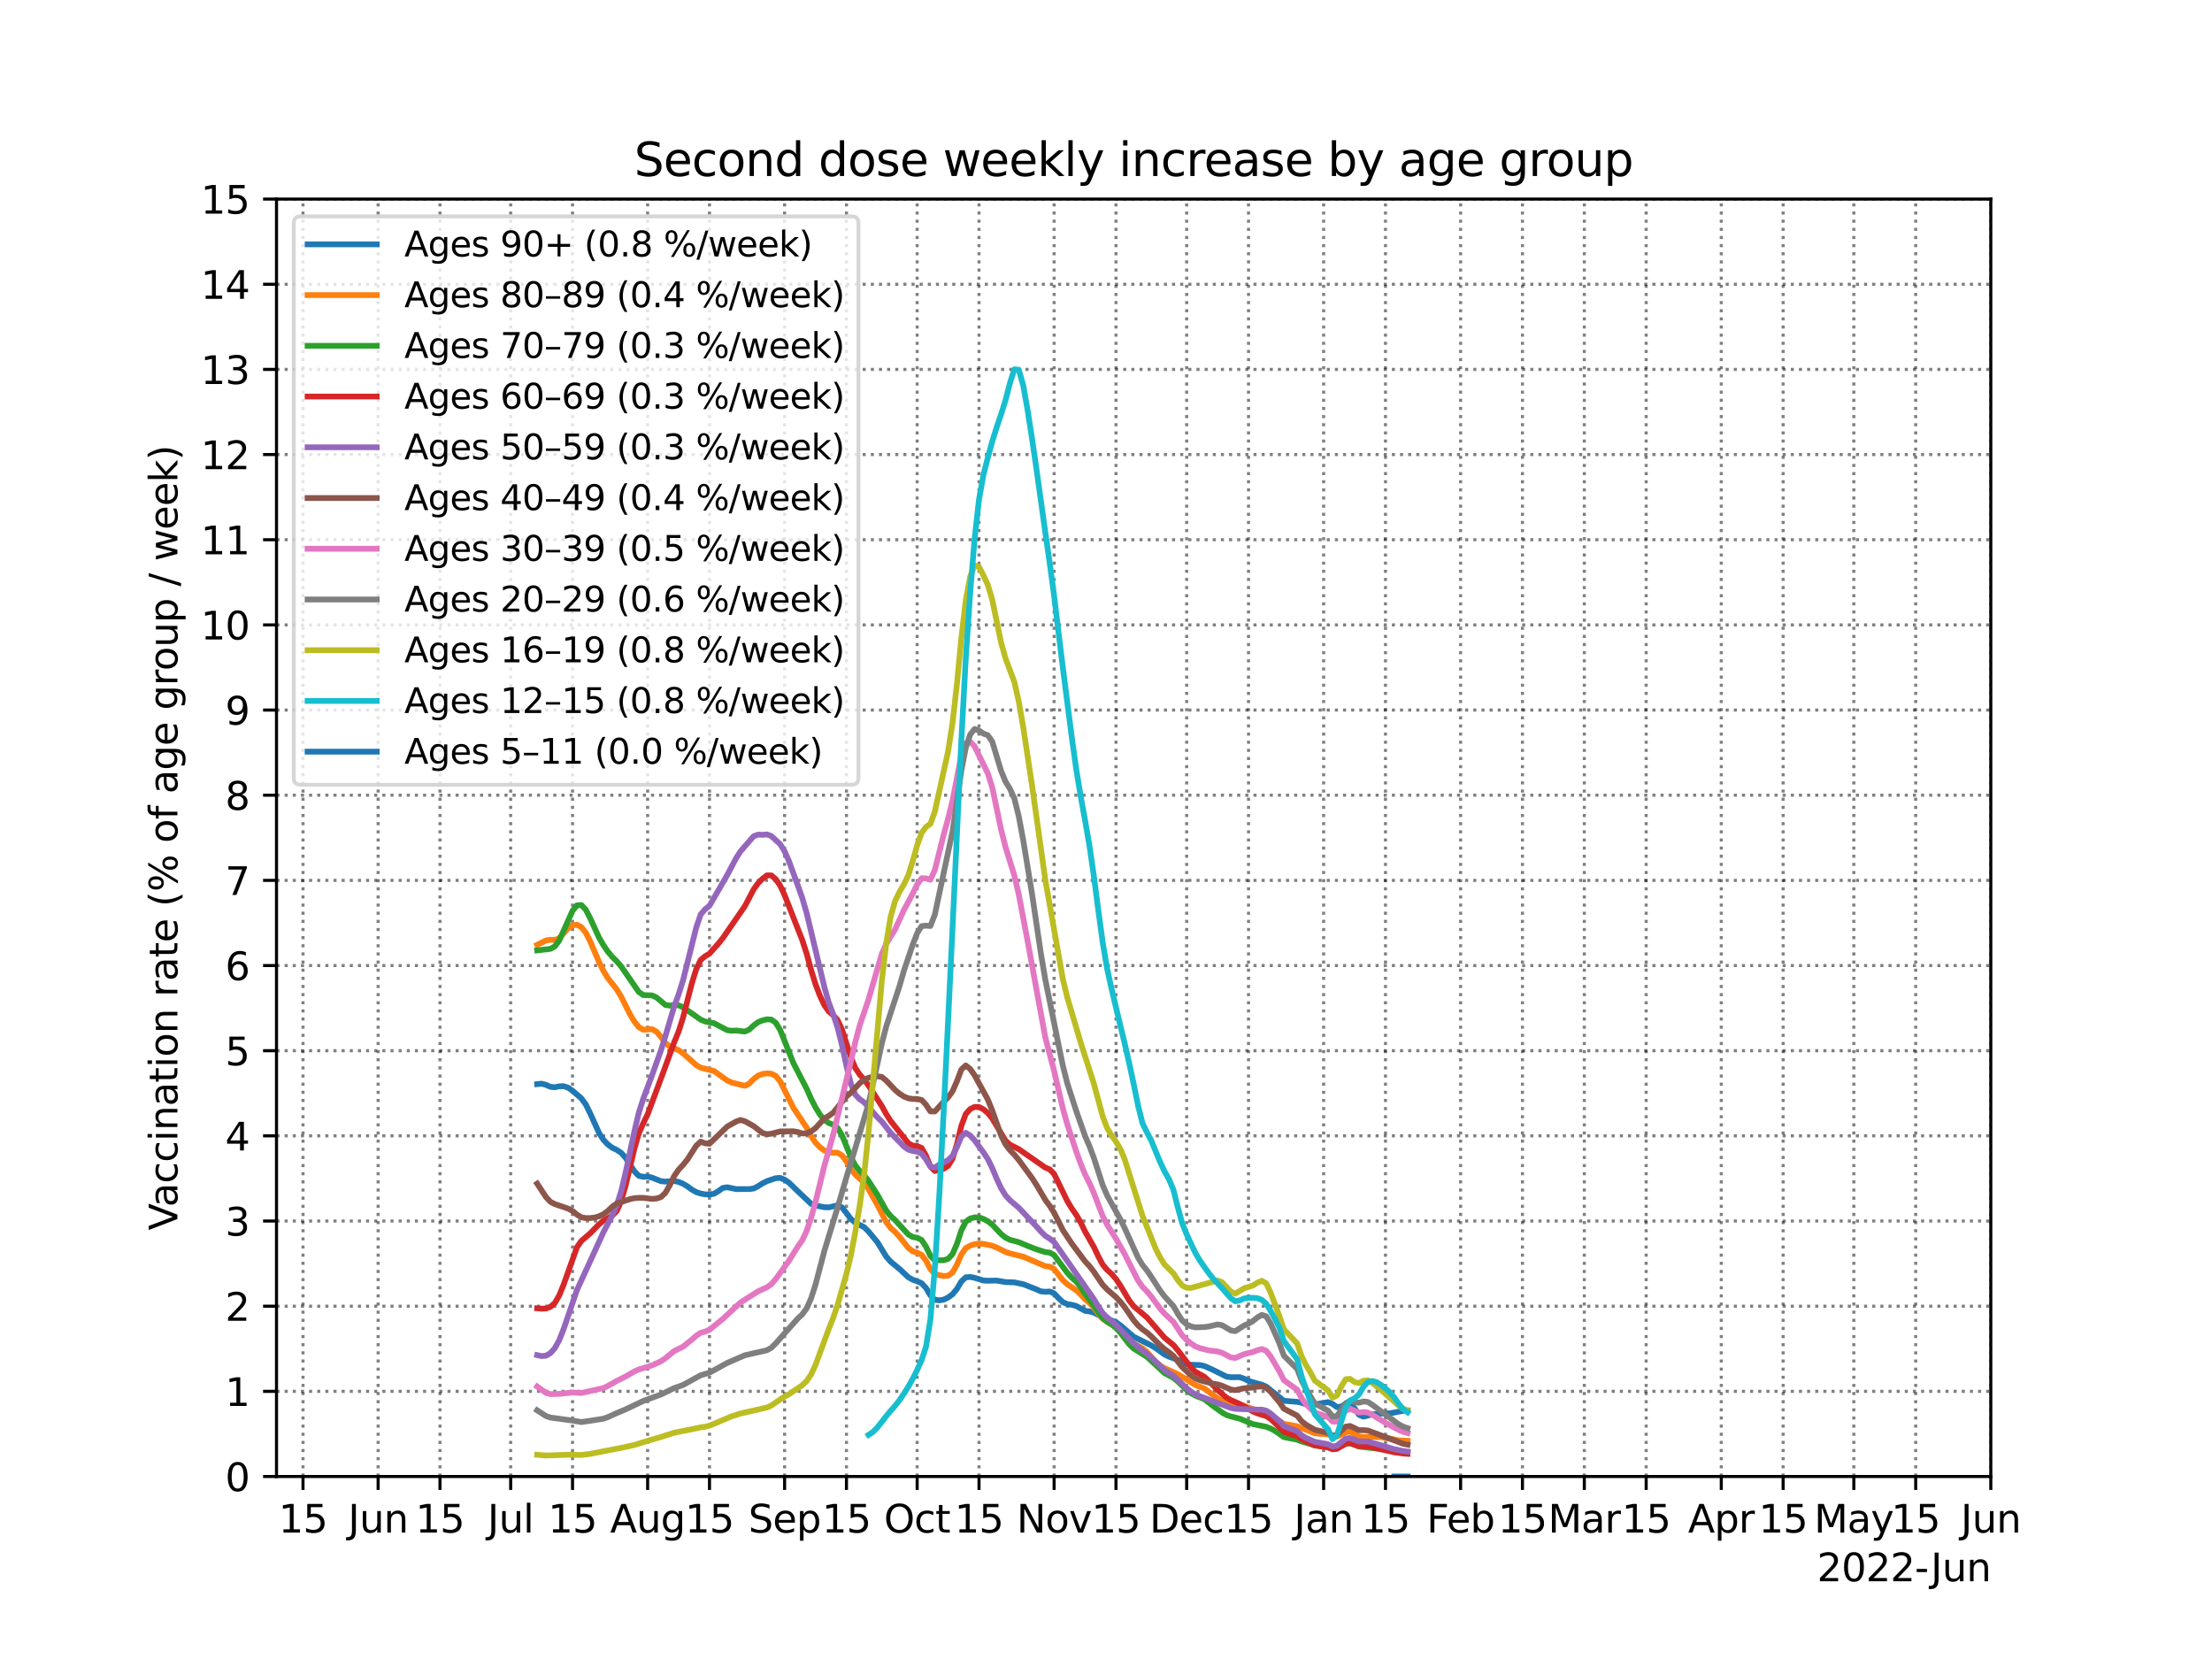 <?xml version="1.0" encoding="utf-8" standalone="no"?>
<!DOCTYPE svg PUBLIC "-//W3C//DTD SVG 1.1//EN"
  "http://www.w3.org/Graphics/SVG/1.1/DTD/svg11.dtd">
<svg xmlns:xlink="http://www.w3.org/1999/xlink" width="576pt" height="432pt" viewBox="0 0 576 432" xmlns="http://www.w3.org/2000/svg" version="1.1">
 <defs>
  <style type="text/css">*{stroke-linejoin: round; stroke-linecap: butt}</style>
 </defs>
 <g id="figure_1">
  <g id="patch_1">
   <path d="M 0 432 
L 576 432 
L 576 0 
L 0 0 
z
" style="fill: #ffffff"/>
  </g>
  <g id="axes_1">
   <g id="patch_2">
    <path d="M 72 384.48 
L 518.4 384.48 
L 518.4 51.84 
L 72 51.84 
z
" style="fill: #ffffff"/>
   </g>
   <g id="matplotlib.axis_1">
    <g id="xtick_1">
     <g id="line2d_1">
      <path d="M 78.903 384.48 
L 78.903 51.84 
" clip-path="url(#p7f405a1a8e)" style="fill: none; stroke-dasharray: 0.8,1.32; stroke-dashoffset: 0; stroke: #000000; stroke-opacity: 0.5; stroke-width: 0.8"/>
     </g>
     <g id="line2d_2">
      <defs>
       <path id="m82e8fd30dd" d="M 0 0 
L 0 3.5 
" style="stroke: #000000; stroke-width: 0.8"/>
      </defs>
      <g>
       <use xlink:href="#m82e8fd30dd" x="78.903" y="384.48" style="stroke: #000000; stroke-width: 0.8"/>
      </g>
     </g>
     <g id="text_1">
      <!-- 15 -->
      <g transform="translate(72.541 399.078)scale(0.1 -0.1)">
       <defs>
        <path id="DejaVuSans-31" d="M 794 531 
L 1825 531 
L 1825 4091 
L 703 3866 
L 703 4441 
L 1819 4666 
L 2450 4666 
L 2450 531 
L 3481 531 
L 3481 0 
L 794 0 
L 794 531 
z
" transform="scale(0.016)"/>
        <path id="DejaVuSans-35" d="M 691 4666 
L 3169 4666 
L 3169 4134 
L 1269 4134 
L 1269 2991 
Q 1406 3038 1543 3061 
Q 1681 3084 1819 3084 
Q 2600 3084 3056 2656 
Q 3513 2228 3513 1497 
Q 3513 744 3044 326 
Q 2575 -91 1722 -91 
Q 1428 -91 1123 -41 
Q 819 9 494 109 
L 494 744 
Q 775 591 1075 516 
Q 1375 441 1709 441 
Q 2250 441 2565 725 
Q 2881 1009 2881 1497 
Q 2881 1984 2565 2268 
Q 2250 2553 1709 2553 
Q 1456 2553 1204 2497 
Q 953 2441 691 2322 
L 691 4666 
z
" transform="scale(0.016)"/>
       </defs>
       <use xlink:href="#DejaVuSans-31"/>
       <use xlink:href="#DejaVuSans-35" x="63.623"/>
      </g>
     </g>
    </g>
    <g id="xtick_2">
     <g id="line2d_3">
      <path d="M 98.462 384.48 
L 98.462 51.84 
" clip-path="url(#p7f405a1a8e)" style="fill: none; stroke-dasharray: 0.8,1.32; stroke-dashoffset: 0; stroke: #000000; stroke-opacity: 0.5; stroke-width: 0.8"/>
     </g>
     <g id="line2d_4">
      <g>
       <use xlink:href="#m82e8fd30dd" x="98.462" y="384.48" style="stroke: #000000; stroke-width: 0.8"/>
      </g>
     </g>
     <g id="text_2">
      <!-- Jun -->
      <g transform="translate(90.649 399.078)scale(0.1 -0.1)">
       <defs>
        <path id="DejaVuSans-4a" d="M 628 4666 
L 1259 4666 
L 1259 325 
Q 1259 -519 939 -900 
Q 619 -1281 -91 -1281 
L -331 -1281 
L -331 -750 
L -134 -750 
Q 284 -750 456 -515 
Q 628 -281 628 325 
L 628 4666 
z
" transform="scale(0.016)"/>
        <path id="DejaVuSans-75" d="M 544 1381 
L 544 3500 
L 1119 3500 
L 1119 1403 
Q 1119 906 1312 657 
Q 1506 409 1894 409 
Q 2359 409 2629 706 
Q 2900 1003 2900 1516 
L 2900 3500 
L 3475 3500 
L 3475 0 
L 2900 0 
L 2900 538 
Q 2691 219 2414 64 
Q 2138 -91 1772 -91 
Q 1169 -91 856 284 
Q 544 659 544 1381 
z
M 1991 3584 
L 1991 3584 
z
" transform="scale(0.016)"/>
        <path id="DejaVuSans-6e" d="M 3513 2113 
L 3513 0 
L 2938 0 
L 2938 2094 
Q 2938 2591 2744 2837 
Q 2550 3084 2163 3084 
Q 1697 3084 1428 2787 
Q 1159 2491 1159 1978 
L 1159 0 
L 581 0 
L 581 3500 
L 1159 3500 
L 1159 2956 
Q 1366 3272 1645 3428 
Q 1925 3584 2291 3584 
Q 2894 3584 3203 3211 
Q 3513 2838 3513 2113 
z
" transform="scale(0.016)"/>
       </defs>
       <use xlink:href="#DejaVuSans-4a"/>
       <use xlink:href="#DejaVuSans-75" x="29.492"/>
       <use xlink:href="#DejaVuSans-6e" x="92.871"/>
      </g>
     </g>
    </g>
    <g id="xtick_3">
     <g id="line2d_5">
      <path d="M 114.569 384.48 
L 114.569 51.84 
" clip-path="url(#p7f405a1a8e)" style="fill: none; stroke-dasharray: 0.8,1.32; stroke-dashoffset: 0; stroke: #000000; stroke-opacity: 0.5; stroke-width: 0.8"/>
     </g>
     <g id="line2d_6">
      <g>
       <use xlink:href="#m82e8fd30dd" x="114.569" y="384.48" style="stroke: #000000; stroke-width: 0.8"/>
      </g>
     </g>
     <g id="text_3">
      <!-- 15 -->
      <g transform="translate(108.207 399.078)scale(0.1 -0.1)">
       <use xlink:href="#DejaVuSans-31"/>
       <use xlink:href="#DejaVuSans-35" x="63.623"/>
      </g>
     </g>
    </g>
    <g id="xtick_4">
     <g id="line2d_7">
      <path d="M 132.977 384.48 
L 132.977 51.84 
" clip-path="url(#p7f405a1a8e)" style="fill: none; stroke-dasharray: 0.8,1.32; stroke-dashoffset: 0; stroke: #000000; stroke-opacity: 0.5; stroke-width: 0.8"/>
     </g>
     <g id="line2d_8">
      <g>
       <use xlink:href="#m82e8fd30dd" x="132.977" y="384.48" style="stroke: #000000; stroke-width: 0.8"/>
      </g>
     </g>
     <g id="text_4">
      <!-- Jul -->
      <g transform="translate(126.945 399.078)scale(0.1 -0.1)">
       <defs>
        <path id="DejaVuSans-6c" d="M 603 4863 
L 1178 4863 
L 1178 0 
L 603 0 
L 603 4863 
z
" transform="scale(0.016)"/>
       </defs>
       <use xlink:href="#DejaVuSans-4a"/>
       <use xlink:href="#DejaVuSans-75" x="29.492"/>
       <use xlink:href="#DejaVuSans-6c" x="92.871"/>
      </g>
     </g>
    </g>
    <g id="xtick_5">
     <g id="line2d_9">
      <path d="M 149.085 384.48 
L 149.085 51.84 
" clip-path="url(#p7f405a1a8e)" style="fill: none; stroke-dasharray: 0.8,1.32; stroke-dashoffset: 0; stroke: #000000; stroke-opacity: 0.5; stroke-width: 0.8"/>
     </g>
     <g id="line2d_10">
      <g>
       <use xlink:href="#m82e8fd30dd" x="149.085" y="384.48" style="stroke: #000000; stroke-width: 0.8"/>
      </g>
     </g>
     <g id="text_5">
      <!-- 15 -->
      <g transform="translate(142.722 399.078)scale(0.1 -0.1)">
       <use xlink:href="#DejaVuSans-31"/>
       <use xlink:href="#DejaVuSans-35" x="63.623"/>
      </g>
     </g>
    </g>
    <g id="xtick_6">
     <g id="line2d_11">
      <path d="M 168.643 384.48 
L 168.643 51.84 
" clip-path="url(#p7f405a1a8e)" style="fill: none; stroke-dasharray: 0.8,1.32; stroke-dashoffset: 0; stroke: #000000; stroke-opacity: 0.5; stroke-width: 0.8"/>
     </g>
     <g id="line2d_12">
      <g>
       <use xlink:href="#m82e8fd30dd" x="168.643" y="384.48" style="stroke: #000000; stroke-width: 0.8"/>
      </g>
     </g>
     <g id="text_6">
      <!-- Aug -->
      <g transform="translate(158.88 399.078)scale(0.1 -0.1)">
       <defs>
        <path id="DejaVuSans-41" d="M 2188 4044 
L 1331 1722 
L 3047 1722 
L 2188 4044 
z
M 1831 4666 
L 2547 4666 
L 4325 0 
L 3669 0 
L 3244 1197 
L 1141 1197 
L 716 0 
L 50 0 
L 1831 4666 
z
" transform="scale(0.016)"/>
        <path id="DejaVuSans-67" d="M 2906 1791 
Q 2906 2416 2648 2759 
Q 2391 3103 1925 3103 
Q 1463 3103 1205 2759 
Q 947 2416 947 1791 
Q 947 1169 1205 825 
Q 1463 481 1925 481 
Q 2391 481 2648 825 
Q 2906 1169 2906 1791 
z
M 3481 434 
Q 3481 -459 3084 -895 
Q 2688 -1331 1869 -1331 
Q 1566 -1331 1297 -1286 
Q 1028 -1241 775 -1147 
L 775 -588 
Q 1028 -725 1275 -790 
Q 1522 -856 1778 -856 
Q 2344 -856 2625 -561 
Q 2906 -266 2906 331 
L 2906 616 
Q 2728 306 2450 153 
Q 2172 0 1784 0 
Q 1141 0 747 490 
Q 353 981 353 1791 
Q 353 2603 747 3093 
Q 1141 3584 1784 3584 
Q 2172 3584 2450 3431 
Q 2728 3278 2906 2969 
L 2906 3500 
L 3481 3500 
L 3481 434 
z
" transform="scale(0.016)"/>
       </defs>
       <use xlink:href="#DejaVuSans-41"/>
       <use xlink:href="#DejaVuSans-75" x="68.408"/>
       <use xlink:href="#DejaVuSans-67" x="131.787"/>
      </g>
     </g>
    </g>
    <g id="xtick_7">
     <g id="line2d_13">
      <path d="M 184.751 384.48 
L 184.751 51.84 
" clip-path="url(#p7f405a1a8e)" style="fill: none; stroke-dasharray: 0.8,1.32; stroke-dashoffset: 0; stroke: #000000; stroke-opacity: 0.5; stroke-width: 0.8"/>
     </g>
     <g id="line2d_14">
      <g>
       <use xlink:href="#m82e8fd30dd" x="184.751" y="384.48" style="stroke: #000000; stroke-width: 0.8"/>
      </g>
     </g>
     <g id="text_7">
      <!-- 15 -->
      <g transform="translate(178.388 399.078)scale(0.1 -0.1)">
       <use xlink:href="#DejaVuSans-31"/>
       <use xlink:href="#DejaVuSans-35" x="63.623"/>
      </g>
     </g>
    </g>
    <g id="xtick_8">
     <g id="line2d_15">
      <path d="M 204.309 384.48 
L 204.309 51.84 
" clip-path="url(#p7f405a1a8e)" style="fill: none; stroke-dasharray: 0.8,1.32; stroke-dashoffset: 0; stroke: #000000; stroke-opacity: 0.5; stroke-width: 0.8"/>
     </g>
     <g id="line2d_16">
      <g>
       <use xlink:href="#m82e8fd30dd" x="204.309" y="384.48" style="stroke: #000000; stroke-width: 0.8"/>
      </g>
     </g>
     <g id="text_8">
      <!-- Sep -->
      <g transform="translate(194.884 399.078)scale(0.1 -0.1)">
       <defs>
        <path id="DejaVuSans-53" d="M 3425 4513 
L 3425 3897 
Q 3066 4069 2747 4153 
Q 2428 4238 2131 4238 
Q 1616 4238 1336 4038 
Q 1056 3838 1056 3469 
Q 1056 3159 1242 3001 
Q 1428 2844 1947 2747 
L 2328 2669 
Q 3034 2534 3370 2195 
Q 3706 1856 3706 1288 
Q 3706 609 3251 259 
Q 2797 -91 1919 -91 
Q 1588 -91 1214 -16 
Q 841 59 441 206 
L 441 856 
Q 825 641 1194 531 
Q 1563 422 1919 422 
Q 2459 422 2753 634 
Q 3047 847 3047 1241 
Q 3047 1584 2836 1778 
Q 2625 1972 2144 2069 
L 1759 2144 
Q 1053 2284 737 2584 
Q 422 2884 422 3419 
Q 422 4038 858 4394 
Q 1294 4750 2059 4750 
Q 2388 4750 2728 4690 
Q 3069 4631 3425 4513 
z
" transform="scale(0.016)"/>
        <path id="DejaVuSans-65" d="M 3597 1894 
L 3597 1613 
L 953 1613 
Q 991 1019 1311 708 
Q 1631 397 2203 397 
Q 2534 397 2845 478 
Q 3156 559 3463 722 
L 3463 178 
Q 3153 47 2828 -22 
Q 2503 -91 2169 -91 
Q 1331 -91 842 396 
Q 353 884 353 1716 
Q 353 2575 817 3079 
Q 1281 3584 2069 3584 
Q 2775 3584 3186 3129 
Q 3597 2675 3597 1894 
z
M 3022 2063 
Q 3016 2534 2758 2815 
Q 2500 3097 2075 3097 
Q 1594 3097 1305 2825 
Q 1016 2553 972 2059 
L 3022 2063 
z
" transform="scale(0.016)"/>
        <path id="DejaVuSans-70" d="M 1159 525 
L 1159 -1331 
L 581 -1331 
L 581 3500 
L 1159 3500 
L 1159 2969 
Q 1341 3281 1617 3432 
Q 1894 3584 2278 3584 
Q 2916 3584 3314 3078 
Q 3713 2572 3713 1747 
Q 3713 922 3314 415 
Q 2916 -91 2278 -91 
Q 1894 -91 1617 61 
Q 1341 213 1159 525 
z
M 3116 1747 
Q 3116 2381 2855 2742 
Q 2594 3103 2138 3103 
Q 1681 3103 1420 2742 
Q 1159 2381 1159 1747 
Q 1159 1113 1420 752 
Q 1681 391 2138 391 
Q 2594 391 2855 752 
Q 3116 1113 3116 1747 
z
" transform="scale(0.016)"/>
       </defs>
       <use xlink:href="#DejaVuSans-53"/>
       <use xlink:href="#DejaVuSans-65" x="63.477"/>
       <use xlink:href="#DejaVuSans-70" x="125"/>
      </g>
     </g>
    </g>
    <g id="xtick_9">
     <g id="line2d_17">
      <path d="M 220.416 384.48 
L 220.416 51.84 
" clip-path="url(#p7f405a1a8e)" style="fill: none; stroke-dasharray: 0.8,1.32; stroke-dashoffset: 0; stroke: #000000; stroke-opacity: 0.5; stroke-width: 0.8"/>
     </g>
     <g id="line2d_18">
      <g>
       <use xlink:href="#m82e8fd30dd" x="220.416" y="384.48" style="stroke: #000000; stroke-width: 0.8"/>
      </g>
     </g>
     <g id="text_9">
      <!-- 15 -->
      <g transform="translate(214.054 399.078)scale(0.1 -0.1)">
       <use xlink:href="#DejaVuSans-31"/>
       <use xlink:href="#DejaVuSans-35" x="63.623"/>
      </g>
     </g>
    </g>
    <g id="xtick_10">
     <g id="line2d_19">
      <path d="M 238.825 384.48 
L 238.825 51.84 
" clip-path="url(#p7f405a1a8e)" style="fill: none; stroke-dasharray: 0.8,1.32; stroke-dashoffset: 0; stroke: #000000; stroke-opacity: 0.5; stroke-width: 0.8"/>
     </g>
     <g id="line2d_20">
      <g>
       <use xlink:href="#m82e8fd30dd" x="238.825" y="384.48" style="stroke: #000000; stroke-width: 0.8"/>
      </g>
     </g>
     <g id="text_10">
      <!-- Oct -->
      <g transform="translate(230.179 399.078)scale(0.1 -0.1)">
       <defs>
        <path id="DejaVuSans-4f" d="M 2522 4238 
Q 1834 4238 1429 3725 
Q 1025 3213 1025 2328 
Q 1025 1447 1429 934 
Q 1834 422 2522 422 
Q 3209 422 3611 934 
Q 4013 1447 4013 2328 
Q 4013 3213 3611 3725 
Q 3209 4238 2522 4238 
z
M 2522 4750 
Q 3503 4750 4090 4092 
Q 4678 3434 4678 2328 
Q 4678 1225 4090 567 
Q 3503 -91 2522 -91 
Q 1538 -91 948 565 
Q 359 1222 359 2328 
Q 359 3434 948 4092 
Q 1538 4750 2522 4750 
z
" transform="scale(0.016)"/>
        <path id="DejaVuSans-63" d="M 3122 3366 
L 3122 2828 
Q 2878 2963 2633 3030 
Q 2388 3097 2138 3097 
Q 1578 3097 1268 2742 
Q 959 2388 959 1747 
Q 959 1106 1268 751 
Q 1578 397 2138 397 
Q 2388 397 2633 464 
Q 2878 531 3122 666 
L 3122 134 
Q 2881 22 2623 -34 
Q 2366 -91 2075 -91 
Q 1284 -91 818 406 
Q 353 903 353 1747 
Q 353 2603 823 3093 
Q 1294 3584 2113 3584 
Q 2378 3584 2631 3529 
Q 2884 3475 3122 3366 
z
" transform="scale(0.016)"/>
        <path id="DejaVuSans-74" d="M 1172 4494 
L 1172 3500 
L 2356 3500 
L 2356 3053 
L 1172 3053 
L 1172 1153 
Q 1172 725 1289 603 
Q 1406 481 1766 481 
L 2356 481 
L 2356 0 
L 1766 0 
Q 1100 0 847 248 
Q 594 497 594 1153 
L 594 3053 
L 172 3053 
L 172 3500 
L 594 3500 
L 594 4494 
L 1172 4494 
z
" transform="scale(0.016)"/>
       </defs>
       <use xlink:href="#DejaVuSans-4f"/>
       <use xlink:href="#DejaVuSans-63" x="78.711"/>
       <use xlink:href="#DejaVuSans-74" x="133.691"/>
      </g>
     </g>
    </g>
    <g id="xtick_11">
     <g id="line2d_21">
      <path d="M 254.932 384.48 
L 254.932 51.84 
" clip-path="url(#p7f405a1a8e)" style="fill: none; stroke-dasharray: 0.8,1.32; stroke-dashoffset: 0; stroke: #000000; stroke-opacity: 0.5; stroke-width: 0.8"/>
     </g>
     <g id="line2d_22">
      <g>
       <use xlink:href="#m82e8fd30dd" x="254.932" y="384.48" style="stroke: #000000; stroke-width: 0.8"/>
      </g>
     </g>
     <g id="text_11">
      <!-- 15 -->
      <g transform="translate(248.569 399.078)scale(0.1 -0.1)">
       <use xlink:href="#DejaVuSans-31"/>
       <use xlink:href="#DejaVuSans-35" x="63.623"/>
      </g>
     </g>
    </g>
    <g id="xtick_12">
     <g id="line2d_23">
      <path d="M 274.491 384.48 
L 274.491 51.84 
" clip-path="url(#p7f405a1a8e)" style="fill: none; stroke-dasharray: 0.8,1.32; stroke-dashoffset: 0; stroke: #000000; stroke-opacity: 0.5; stroke-width: 0.8"/>
     </g>
     <g id="line2d_24">
      <g>
       <use xlink:href="#m82e8fd30dd" x="274.491" y="384.48" style="stroke: #000000; stroke-width: 0.8"/>
      </g>
     </g>
     <g id="text_12">
      <!-- Nov -->
      <g transform="translate(264.731 399.078)scale(0.1 -0.1)">
       <defs>
        <path id="DejaVuSans-4e" d="M 628 4666 
L 1478 4666 
L 3547 763 
L 3547 4666 
L 4159 4666 
L 4159 0 
L 3309 0 
L 1241 3903 
L 1241 0 
L 628 0 
L 628 4666 
z
" transform="scale(0.016)"/>
        <path id="DejaVuSans-6f" d="M 1959 3097 
Q 1497 3097 1228 2736 
Q 959 2375 959 1747 
Q 959 1119 1226 758 
Q 1494 397 1959 397 
Q 2419 397 2687 759 
Q 2956 1122 2956 1747 
Q 2956 2369 2687 2733 
Q 2419 3097 1959 3097 
z
M 1959 3584 
Q 2709 3584 3137 3096 
Q 3566 2609 3566 1747 
Q 3566 888 3137 398 
Q 2709 -91 1959 -91 
Q 1206 -91 779 398 
Q 353 888 353 1747 
Q 353 2609 779 3096 
Q 1206 3584 1959 3584 
z
" transform="scale(0.016)"/>
        <path id="DejaVuSans-76" d="M 191 3500 
L 800 3500 
L 1894 563 
L 2988 3500 
L 3597 3500 
L 2284 0 
L 1503 0 
L 191 3500 
z
" transform="scale(0.016)"/>
       </defs>
       <use xlink:href="#DejaVuSans-4e"/>
       <use xlink:href="#DejaVuSans-6f" x="74.805"/>
       <use xlink:href="#DejaVuSans-76" x="135.986"/>
      </g>
     </g>
    </g>
    <g id="xtick_13">
     <g id="line2d_25">
      <path d="M 290.598 384.48 
L 290.598 51.84 
" clip-path="url(#p7f405a1a8e)" style="fill: none; stroke-dasharray: 0.8,1.32; stroke-dashoffset: 0; stroke: #000000; stroke-opacity: 0.5; stroke-width: 0.8"/>
     </g>
     <g id="line2d_26">
      <g>
       <use xlink:href="#m82e8fd30dd" x="290.598" y="384.48" style="stroke: #000000; stroke-width: 0.8"/>
      </g>
     </g>
     <g id="text_13">
      <!-- 15 -->
      <g transform="translate(284.235 399.078)scale(0.1 -0.1)">
       <use xlink:href="#DejaVuSans-31"/>
       <use xlink:href="#DejaVuSans-35" x="63.623"/>
      </g>
     </g>
    </g>
    <g id="xtick_14">
     <g id="line2d_27">
      <path d="M 309.006 384.48 
L 309.006 51.84 
" clip-path="url(#p7f405a1a8e)" style="fill: none; stroke-dasharray: 0.8,1.32; stroke-dashoffset: 0; stroke: #000000; stroke-opacity: 0.5; stroke-width: 0.8"/>
     </g>
     <g id="line2d_28">
      <g>
       <use xlink:href="#m82e8fd30dd" x="309.006" y="384.48" style="stroke: #000000; stroke-width: 0.8"/>
      </g>
     </g>
     <g id="text_14">
      <!-- Dec -->
      <g transform="translate(299.33 399.078)scale(0.1 -0.1)">
       <defs>
        <path id="DejaVuSans-44" d="M 1259 4147 
L 1259 519 
L 2022 519 
Q 2988 519 3436 956 
Q 3884 1394 3884 2338 
Q 3884 3275 3436 3711 
Q 2988 4147 2022 4147 
L 1259 4147 
z
M 628 4666 
L 1925 4666 
Q 3281 4666 3915 4102 
Q 4550 3538 4550 2338 
Q 4550 1131 3912 565 
Q 3275 0 1925 0 
L 628 0 
L 628 4666 
z
" transform="scale(0.016)"/>
       </defs>
       <use xlink:href="#DejaVuSans-44"/>
       <use xlink:href="#DejaVuSans-65" x="77.002"/>
       <use xlink:href="#DejaVuSans-63" x="138.525"/>
      </g>
     </g>
    </g>
    <g id="xtick_15">
     <g id="line2d_29">
      <path d="M 325.113 384.48 
L 325.113 51.84 
" clip-path="url(#p7f405a1a8e)" style="fill: none; stroke-dasharray: 0.8,1.32; stroke-dashoffset: 0; stroke: #000000; stroke-opacity: 0.5; stroke-width: 0.8"/>
     </g>
     <g id="line2d_30">
      <g>
       <use xlink:href="#m82e8fd30dd" x="325.113" y="384.48" style="stroke: #000000; stroke-width: 0.8"/>
      </g>
     </g>
     <g id="text_15">
      <!-- 15 -->
      <g transform="translate(318.751 399.078)scale(0.1 -0.1)">
       <use xlink:href="#DejaVuSans-31"/>
       <use xlink:href="#DejaVuSans-35" x="63.623"/>
      </g>
     </g>
    </g>
    <g id="xtick_16">
     <g id="line2d_31">
      <path d="M 344.672 384.48 
L 344.672 51.84 
" clip-path="url(#p7f405a1a8e)" style="fill: none; stroke-dasharray: 0.8,1.32; stroke-dashoffset: 0; stroke: #000000; stroke-opacity: 0.5; stroke-width: 0.8"/>
     </g>
     <g id="line2d_32">
      <g>
       <use xlink:href="#m82e8fd30dd" x="344.672" y="384.48" style="stroke: #000000; stroke-width: 0.8"/>
      </g>
     </g>
     <g id="text_16">
      <!-- Jan -->
      <g transform="translate(336.964 399.078)scale(0.1 -0.1)">
       <defs>
        <path id="DejaVuSans-61" d="M 2194 1759 
Q 1497 1759 1228 1600 
Q 959 1441 959 1056 
Q 959 750 1161 570 
Q 1363 391 1709 391 
Q 2188 391 2477 730 
Q 2766 1069 2766 1631 
L 2766 1759 
L 2194 1759 
z
M 3341 1997 
L 3341 0 
L 2766 0 
L 2766 531 
Q 2569 213 2275 61 
Q 1981 -91 1556 -91 
Q 1019 -91 701 211 
Q 384 513 384 1019 
Q 384 1609 779 1909 
Q 1175 2209 1959 2209 
L 2766 2209 
L 2766 2266 
Q 2766 2663 2505 2880 
Q 2244 3097 1772 3097 
Q 1472 3097 1187 3025 
Q 903 2953 641 2809 
L 641 3341 
Q 956 3463 1253 3523 
Q 1550 3584 1831 3584 
Q 2591 3584 2966 3190 
Q 3341 2797 3341 1997 
z
" transform="scale(0.016)"/>
       </defs>
       <use xlink:href="#DejaVuSans-4a"/>
       <use xlink:href="#DejaVuSans-61" x="29.492"/>
       <use xlink:href="#DejaVuSans-6e" x="90.771"/>
      </g>
     </g>
    </g>
    <g id="xtick_17">
     <g id="line2d_33">
      <path d="M 360.779 384.48 
L 360.779 51.84 
" clip-path="url(#p7f405a1a8e)" style="fill: none; stroke-dasharray: 0.8,1.32; stroke-dashoffset: 0; stroke: #000000; stroke-opacity: 0.5; stroke-width: 0.8"/>
     </g>
     <g id="line2d_34">
      <g>
       <use xlink:href="#m82e8fd30dd" x="360.779" y="384.48" style="stroke: #000000; stroke-width: 0.8"/>
      </g>
     </g>
     <g id="text_17">
      <!-- 15 -->
      <g transform="translate(354.417 399.078)scale(0.1 -0.1)">
       <use xlink:href="#DejaVuSans-31"/>
       <use xlink:href="#DejaVuSans-35" x="63.623"/>
      </g>
     </g>
    </g>
    <g id="xtick_18">
     <g id="line2d_35">
      <path d="M 380.338 384.48 
L 380.338 51.84 
" clip-path="url(#p7f405a1a8e)" style="fill: none; stroke-dasharray: 0.8,1.32; stroke-dashoffset: 0; stroke: #000000; stroke-opacity: 0.5; stroke-width: 0.8"/>
     </g>
     <g id="line2d_36">
      <g>
       <use xlink:href="#m82e8fd30dd" x="380.338" y="384.48" style="stroke: #000000; stroke-width: 0.8"/>
      </g>
     </g>
     <g id="text_18">
      <!-- Feb -->
      <g transform="translate(371.487 399.078)scale(0.1 -0.1)">
       <defs>
        <path id="DejaVuSans-46" d="M 628 4666 
L 3309 4666 
L 3309 4134 
L 1259 4134 
L 1259 2759 
L 3109 2759 
L 3109 2228 
L 1259 2228 
L 1259 0 
L 628 0 
L 628 4666 
z
" transform="scale(0.016)"/>
        <path id="DejaVuSans-62" d="M 3116 1747 
Q 3116 2381 2855 2742 
Q 2594 3103 2138 3103 
Q 1681 3103 1420 2742 
Q 1159 2381 1159 1747 
Q 1159 1113 1420 752 
Q 1681 391 2138 391 
Q 2594 391 2855 752 
Q 3116 1113 3116 1747 
z
M 1159 2969 
Q 1341 3281 1617 3432 
Q 1894 3584 2278 3584 
Q 2916 3584 3314 3078 
Q 3713 2572 3713 1747 
Q 3713 922 3314 415 
Q 2916 -91 2278 -91 
Q 1894 -91 1617 61 
Q 1341 213 1159 525 
L 1159 0 
L 581 0 
L 581 4863 
L 1159 4863 
L 1159 2969 
z
" transform="scale(0.016)"/>
       </defs>
       <use xlink:href="#DejaVuSans-46"/>
       <use xlink:href="#DejaVuSans-65" x="52.02"/>
       <use xlink:href="#DejaVuSans-62" x="113.543"/>
      </g>
     </g>
    </g>
    <g id="xtick_19">
     <g id="line2d_37">
      <path d="M 396.445 384.48 
L 396.445 51.84 
" clip-path="url(#p7f405a1a8e)" style="fill: none; stroke-dasharray: 0.8,1.32; stroke-dashoffset: 0; stroke: #000000; stroke-opacity: 0.5; stroke-width: 0.8"/>
     </g>
     <g id="line2d_38">
      <g>
       <use xlink:href="#m82e8fd30dd" x="396.445" y="384.48" style="stroke: #000000; stroke-width: 0.8"/>
      </g>
     </g>
     <g id="text_19">
      <!-- 15 -->
      <g transform="translate(390.083 399.078)scale(0.1 -0.1)">
       <use xlink:href="#DejaVuSans-31"/>
       <use xlink:href="#DejaVuSans-35" x="63.623"/>
      </g>
     </g>
    </g>
    <g id="xtick_20">
     <g id="line2d_39">
      <path d="M 412.553 384.48 
L 412.553 51.84 
" clip-path="url(#p7f405a1a8e)" style="fill: none; stroke-dasharray: 0.8,1.32; stroke-dashoffset: 0; stroke: #000000; stroke-opacity: 0.5; stroke-width: 0.8"/>
     </g>
     <g id="line2d_40">
      <g>
       <use xlink:href="#m82e8fd30dd" x="412.553" y="384.48" style="stroke: #000000; stroke-width: 0.8"/>
      </g>
     </g>
     <g id="text_20">
      <!-- Mar -->
      <g transform="translate(403.119 399.078)scale(0.1 -0.1)">
       <defs>
        <path id="DejaVuSans-4d" d="M 628 4666 
L 1569 4666 
L 2759 1491 
L 3956 4666 
L 4897 4666 
L 4897 0 
L 4281 0 
L 4281 4097 
L 3078 897 
L 2444 897 
L 1241 4097 
L 1241 0 
L 628 0 
L 628 4666 
z
" transform="scale(0.016)"/>
        <path id="DejaVuSans-72" d="M 2631 2963 
Q 2534 3019 2420 3045 
Q 2306 3072 2169 3072 
Q 1681 3072 1420 2755 
Q 1159 2438 1159 1844 
L 1159 0 
L 581 0 
L 581 3500 
L 1159 3500 
L 1159 2956 
Q 1341 3275 1631 3429 
Q 1922 3584 2338 3584 
Q 2397 3584 2469 3576 
Q 2541 3569 2628 3553 
L 2631 2963 
z
" transform="scale(0.016)"/>
       </defs>
       <use xlink:href="#DejaVuSans-4d"/>
       <use xlink:href="#DejaVuSans-61" x="86.279"/>
       <use xlink:href="#DejaVuSans-72" x="147.559"/>
      </g>
     </g>
    </g>
    <g id="xtick_21">
     <g id="line2d_41">
      <path d="M 428.66 384.48 
L 428.66 51.84 
" clip-path="url(#p7f405a1a8e)" style="fill: none; stroke-dasharray: 0.8,1.32; stroke-dashoffset: 0; stroke: #000000; stroke-opacity: 0.5; stroke-width: 0.8"/>
     </g>
     <g id="line2d_42">
      <g>
       <use xlink:href="#m82e8fd30dd" x="428.66" y="384.48" style="stroke: #000000; stroke-width: 0.8"/>
      </g>
     </g>
     <g id="text_21">
      <!-- 15 -->
      <g transform="translate(422.297 399.078)scale(0.1 -0.1)">
       <use xlink:href="#DejaVuSans-31"/>
       <use xlink:href="#DejaVuSans-35" x="63.623"/>
      </g>
     </g>
    </g>
    <g id="xtick_22">
     <g id="line2d_43">
      <path d="M 448.219 384.48 
L 448.219 51.84 
" clip-path="url(#p7f405a1a8e)" style="fill: none; stroke-dasharray: 0.8,1.32; stroke-dashoffset: 0; stroke: #000000; stroke-opacity: 0.5; stroke-width: 0.8"/>
     </g>
     <g id="line2d_44">
      <g>
       <use xlink:href="#m82e8fd30dd" x="448.219" y="384.48" style="stroke: #000000; stroke-width: 0.8"/>
      </g>
     </g>
     <g id="text_22">
      <!-- Apr -->
      <g transform="translate(439.569 399.078)scale(0.1 -0.1)">
       <use xlink:href="#DejaVuSans-41"/>
       <use xlink:href="#DejaVuSans-70" x="68.408"/>
       <use xlink:href="#DejaVuSans-72" x="131.885"/>
      </g>
     </g>
    </g>
    <g id="xtick_23">
     <g id="line2d_45">
      <path d="M 464.326 384.48 
L 464.326 51.84 
" clip-path="url(#p7f405a1a8e)" style="fill: none; stroke-dasharray: 0.8,1.32; stroke-dashoffset: 0; stroke: #000000; stroke-opacity: 0.5; stroke-width: 0.8"/>
     </g>
     <g id="line2d_46">
      <g>
       <use xlink:href="#m82e8fd30dd" x="464.326" y="384.48" style="stroke: #000000; stroke-width: 0.8"/>
      </g>
     </g>
     <g id="text_23">
      <!-- 15 -->
      <g transform="translate(457.963 399.078)scale(0.1 -0.1)">
       <use xlink:href="#DejaVuSans-31"/>
       <use xlink:href="#DejaVuSans-35" x="63.623"/>
      </g>
     </g>
    </g>
    <g id="xtick_24">
     <g id="line2d_47">
      <path d="M 482.734 384.48 
L 482.734 51.84 
" clip-path="url(#p7f405a1a8e)" style="fill: none; stroke-dasharray: 0.8,1.32; stroke-dashoffset: 0; stroke: #000000; stroke-opacity: 0.5; stroke-width: 0.8"/>
     </g>
     <g id="line2d_48">
      <g>
       <use xlink:href="#m82e8fd30dd" x="482.734" y="384.48" style="stroke: #000000; stroke-width: 0.8"/>
      </g>
     </g>
     <g id="text_24">
      <!-- May -->
      <g transform="translate(472.397 399.078)scale(0.1 -0.1)">
       <defs>
        <path id="DejaVuSans-79" d="M 2059 -325 
Q 1816 -950 1584 -1140 
Q 1353 -1331 966 -1331 
L 506 -1331 
L 506 -850 
L 844 -850 
Q 1081 -850 1212 -737 
Q 1344 -625 1503 -206 
L 1606 56 
L 191 3500 
L 800 3500 
L 1894 763 
L 2988 3500 
L 3597 3500 
L 2059 -325 
z
" transform="scale(0.016)"/>
       </defs>
       <use xlink:href="#DejaVuSans-4d"/>
       <use xlink:href="#DejaVuSans-61" x="86.279"/>
       <use xlink:href="#DejaVuSans-79" x="147.559"/>
      </g>
     </g>
    </g>
    <g id="xtick_25">
     <g id="line2d_49">
      <path d="M 498.841 384.48 
L 498.841 51.84 
" clip-path="url(#p7f405a1a8e)" style="fill: none; stroke-dasharray: 0.8,1.32; stroke-dashoffset: 0; stroke: #000000; stroke-opacity: 0.5; stroke-width: 0.8"/>
     </g>
     <g id="line2d_50">
      <g>
       <use xlink:href="#m82e8fd30dd" x="498.841" y="384.48" style="stroke: #000000; stroke-width: 0.8"/>
      </g>
     </g>
     <g id="text_25">
      <!-- 15 -->
      <g transform="translate(492.479 399.078)scale(0.1 -0.1)">
       <use xlink:href="#DejaVuSans-31"/>
       <use xlink:href="#DejaVuSans-35" x="63.623"/>
      </g>
     </g>
    </g>
    <g id="xtick_26">
     <g id="line2d_51">
      <path d="M 518.4 384.48 
L 518.4 51.84 
" clip-path="url(#p7f405a1a8e)" style="fill: none; stroke-dasharray: 0.8,1.32; stroke-dashoffset: 0; stroke: #000000; stroke-opacity: 0.5; stroke-width: 0.8"/>
     </g>
     <g id="line2d_52">
      <g>
       <use xlink:href="#m82e8fd30dd" x="518.4" y="384.48" style="stroke: #000000; stroke-width: 0.8"/>
      </g>
     </g>
     <g id="text_26">
      <!-- Jun -->
      <g transform="translate(510.587 399.078)scale(0.1 -0.1)">
       <use xlink:href="#DejaVuSans-4a"/>
       <use xlink:href="#DejaVuSans-75" x="29.492"/>
       <use xlink:href="#DejaVuSans-6e" x="92.871"/>
      </g>
     </g>
    </g>
    <g id="text_27">
     <!-- 2022-Jun -->
     <g transform="translate(473.155 411.757)scale(0.1 -0.1)">
      <defs>
       <path id="DejaVuSans-32" d="M 1228 531 
L 3431 531 
L 3431 0 
L 469 0 
L 469 531 
Q 828 903 1448 1529 
Q 2069 2156 2228 2338 
Q 2531 2678 2651 2914 
Q 2772 3150 2772 3378 
Q 2772 3750 2511 3984 
Q 2250 4219 1831 4219 
Q 1534 4219 1204 4116 
Q 875 4013 500 3803 
L 500 4441 
Q 881 4594 1212 4672 
Q 1544 4750 1819 4750 
Q 2544 4750 2975 4387 
Q 3406 4025 3406 3419 
Q 3406 3131 3298 2873 
Q 3191 2616 2906 2266 
Q 2828 2175 2409 1742 
Q 1991 1309 1228 531 
z
" transform="scale(0.016)"/>
       <path id="DejaVuSans-30" d="M 2034 4250 
Q 1547 4250 1301 3770 
Q 1056 3291 1056 2328 
Q 1056 1369 1301 889 
Q 1547 409 2034 409 
Q 2525 409 2770 889 
Q 3016 1369 3016 2328 
Q 3016 3291 2770 3770 
Q 2525 4250 2034 4250 
z
M 2034 4750 
Q 2819 4750 3233 4129 
Q 3647 3509 3647 2328 
Q 3647 1150 3233 529 
Q 2819 -91 2034 -91 
Q 1250 -91 836 529 
Q 422 1150 422 2328 
Q 422 3509 836 4129 
Q 1250 4750 2034 4750 
z
" transform="scale(0.016)"/>
       <path id="DejaVuSans-2d" d="M 313 2009 
L 1997 2009 
L 1997 1497 
L 313 1497 
L 313 2009 
z
" transform="scale(0.016)"/>
      </defs>
      <use xlink:href="#DejaVuSans-32"/>
      <use xlink:href="#DejaVuSans-30" x="63.623"/>
      <use xlink:href="#DejaVuSans-32" x="127.246"/>
      <use xlink:href="#DejaVuSans-32" x="190.869"/>
      <use xlink:href="#DejaVuSans-2d" x="254.492"/>
      <use xlink:href="#DejaVuSans-4a" x="296.201"/>
      <use xlink:href="#DejaVuSans-75" x="325.693"/>
      <use xlink:href="#DejaVuSans-6e" x="389.072"/>
     </g>
    </g>
   </g>
   <g id="matplotlib.axis_2">
    <g id="ytick_1">
     <g id="line2d_53">
      <path d="M 72 384.48 
L 518.4 384.48 
" clip-path="url(#p7f405a1a8e)" style="fill: none; stroke-dasharray: 0.8,1.32; stroke-dashoffset: 0; stroke: #000000; stroke-opacity: 0.5; stroke-width: 0.8"/>
     </g>
     <g id="line2d_54">
      <defs>
       <path id="m47192dd822" d="M 0 0 
L -3.5 0 
" style="stroke: #000000; stroke-width: 0.8"/>
      </defs>
      <g>
       <use xlink:href="#m47192dd822" x="72" y="384.48" style="stroke: #000000; stroke-width: 0.8"/>
      </g>
     </g>
     <g id="text_28">
      <!-- 0 -->
      <g transform="translate(58.638 388.279)scale(0.1 -0.1)">
       <use xlink:href="#DejaVuSans-30"/>
      </g>
     </g>
    </g>
    <g id="ytick_2">
     <g id="line2d_55">
      <path d="M 72 362.304 
L 518.4 362.304 
" clip-path="url(#p7f405a1a8e)" style="fill: none; stroke-dasharray: 0.8,1.32; stroke-dashoffset: 0; stroke: #000000; stroke-opacity: 0.5; stroke-width: 0.8"/>
     </g>
     <g id="line2d_56">
      <g>
       <use xlink:href="#m47192dd822" x="72" y="362.304" style="stroke: #000000; stroke-width: 0.8"/>
      </g>
     </g>
     <g id="text_29">
      <!-- 1 -->
      <g transform="translate(58.638 366.103)scale(0.1 -0.1)">
       <use xlink:href="#DejaVuSans-31"/>
      </g>
     </g>
    </g>
    <g id="ytick_3">
     <g id="line2d_57">
      <path d="M 72 340.128 
L 518.4 340.128 
" clip-path="url(#p7f405a1a8e)" style="fill: none; stroke-dasharray: 0.8,1.32; stroke-dashoffset: 0; stroke: #000000; stroke-opacity: 0.5; stroke-width: 0.8"/>
     </g>
     <g id="line2d_58">
      <g>
       <use xlink:href="#m47192dd822" x="72" y="340.128" style="stroke: #000000; stroke-width: 0.8"/>
      </g>
     </g>
     <g id="text_30">
      <!-- 2 -->
      <g transform="translate(58.638 343.927)scale(0.1 -0.1)">
       <use xlink:href="#DejaVuSans-32"/>
      </g>
     </g>
    </g>
    <g id="ytick_4">
     <g id="line2d_59">
      <path d="M 72 317.952 
L 518.4 317.952 
" clip-path="url(#p7f405a1a8e)" style="fill: none; stroke-dasharray: 0.8,1.32; stroke-dashoffset: 0; stroke: #000000; stroke-opacity: 0.5; stroke-width: 0.8"/>
     </g>
     <g id="line2d_60">
      <g>
       <use xlink:href="#m47192dd822" x="72" y="317.952" style="stroke: #000000; stroke-width: 0.8"/>
      </g>
     </g>
     <g id="text_31">
      <!-- 3 -->
      <g transform="translate(58.638 321.751)scale(0.1 -0.1)">
       <defs>
        <path id="DejaVuSans-33" d="M 2597 2516 
Q 3050 2419 3304 2112 
Q 3559 1806 3559 1356 
Q 3559 666 3084 287 
Q 2609 -91 1734 -91 
Q 1441 -91 1130 -33 
Q 819 25 488 141 
L 488 750 
Q 750 597 1062 519 
Q 1375 441 1716 441 
Q 2309 441 2620 675 
Q 2931 909 2931 1356 
Q 2931 1769 2642 2001 
Q 2353 2234 1838 2234 
L 1294 2234 
L 1294 2753 
L 1863 2753 
Q 2328 2753 2575 2939 
Q 2822 3125 2822 3475 
Q 2822 3834 2567 4026 
Q 2313 4219 1838 4219 
Q 1578 4219 1281 4162 
Q 984 4106 628 3988 
L 628 4550 
Q 988 4650 1302 4700 
Q 1616 4750 1894 4750 
Q 2613 4750 3031 4423 
Q 3450 4097 3450 3541 
Q 3450 3153 3228 2886 
Q 3006 2619 2597 2516 
z
" transform="scale(0.016)"/>
       </defs>
       <use xlink:href="#DejaVuSans-33"/>
      </g>
     </g>
    </g>
    <g id="ytick_5">
     <g id="line2d_61">
      <path d="M 72 295.776 
L 518.4 295.776 
" clip-path="url(#p7f405a1a8e)" style="fill: none; stroke-dasharray: 0.8,1.32; stroke-dashoffset: 0; stroke: #000000; stroke-opacity: 0.5; stroke-width: 0.8"/>
     </g>
     <g id="line2d_62">
      <g>
       <use xlink:href="#m47192dd822" x="72" y="295.776" style="stroke: #000000; stroke-width: 0.8"/>
      </g>
     </g>
     <g id="text_32">
      <!-- 4 -->
      <g transform="translate(58.638 299.575)scale(0.1 -0.1)">
       <defs>
        <path id="DejaVuSans-34" d="M 2419 4116 
L 825 1625 
L 2419 1625 
L 2419 4116 
z
M 2253 4666 
L 3047 4666 
L 3047 1625 
L 3713 1625 
L 3713 1100 
L 3047 1100 
L 3047 0 
L 2419 0 
L 2419 1100 
L 313 1100 
L 313 1709 
L 2253 4666 
z
" transform="scale(0.016)"/>
       </defs>
       <use xlink:href="#DejaVuSans-34"/>
      </g>
     </g>
    </g>
    <g id="ytick_6">
     <g id="line2d_63">
      <path d="M 72 273.6 
L 518.4 273.6 
" clip-path="url(#p7f405a1a8e)" style="fill: none; stroke-dasharray: 0.8,1.32; stroke-dashoffset: 0; stroke: #000000; stroke-opacity: 0.5; stroke-width: 0.8"/>
     </g>
     <g id="line2d_64">
      <g>
       <use xlink:href="#m47192dd822" x="72" y="273.6" style="stroke: #000000; stroke-width: 0.8"/>
      </g>
     </g>
     <g id="text_33">
      <!-- 5 -->
      <g transform="translate(58.638 277.399)scale(0.1 -0.1)">
       <use xlink:href="#DejaVuSans-35"/>
      </g>
     </g>
    </g>
    <g id="ytick_7">
     <g id="line2d_65">
      <path d="M 72 251.424 
L 518.4 251.424 
" clip-path="url(#p7f405a1a8e)" style="fill: none; stroke-dasharray: 0.8,1.32; stroke-dashoffset: 0; stroke: #000000; stroke-opacity: 0.5; stroke-width: 0.8"/>
     </g>
     <g id="line2d_66">
      <g>
       <use xlink:href="#m47192dd822" x="72" y="251.424" style="stroke: #000000; stroke-width: 0.8"/>
      </g>
     </g>
     <g id="text_34">
      <!-- 6 -->
      <g transform="translate(58.638 255.223)scale(0.1 -0.1)">
       <defs>
        <path id="DejaVuSans-36" d="M 2113 2584 
Q 1688 2584 1439 2293 
Q 1191 2003 1191 1497 
Q 1191 994 1439 701 
Q 1688 409 2113 409 
Q 2538 409 2786 701 
Q 3034 994 3034 1497 
Q 3034 2003 2786 2293 
Q 2538 2584 2113 2584 
z
M 3366 4563 
L 3366 3988 
Q 3128 4100 2886 4159 
Q 2644 4219 2406 4219 
Q 1781 4219 1451 3797 
Q 1122 3375 1075 2522 
Q 1259 2794 1537 2939 
Q 1816 3084 2150 3084 
Q 2853 3084 3261 2657 
Q 3669 2231 3669 1497 
Q 3669 778 3244 343 
Q 2819 -91 2113 -91 
Q 1303 -91 875 529 
Q 447 1150 447 2328 
Q 447 3434 972 4092 
Q 1497 4750 2381 4750 
Q 2619 4750 2861 4703 
Q 3103 4656 3366 4563 
z
" transform="scale(0.016)"/>
       </defs>
       <use xlink:href="#DejaVuSans-36"/>
      </g>
     </g>
    </g>
    <g id="ytick_8">
     <g id="line2d_67">
      <path d="M 72 229.248 
L 518.4 229.248 
" clip-path="url(#p7f405a1a8e)" style="fill: none; stroke-dasharray: 0.8,1.32; stroke-dashoffset: 0; stroke: #000000; stroke-opacity: 0.5; stroke-width: 0.8"/>
     </g>
     <g id="line2d_68">
      <g>
       <use xlink:href="#m47192dd822" x="72" y="229.248" style="stroke: #000000; stroke-width: 0.8"/>
      </g>
     </g>
     <g id="text_35">
      <!-- 7 -->
      <g transform="translate(58.638 233.047)scale(0.1 -0.1)">
       <defs>
        <path id="DejaVuSans-37" d="M 525 4666 
L 3525 4666 
L 3525 4397 
L 1831 0 
L 1172 0 
L 2766 4134 
L 525 4134 
L 525 4666 
z
" transform="scale(0.016)"/>
       </defs>
       <use xlink:href="#DejaVuSans-37"/>
      </g>
     </g>
    </g>
    <g id="ytick_9">
     <g id="line2d_69">
      <path d="M 72 207.072 
L 518.4 207.072 
" clip-path="url(#p7f405a1a8e)" style="fill: none; stroke-dasharray: 0.8,1.32; stroke-dashoffset: 0; stroke: #000000; stroke-opacity: 0.5; stroke-width: 0.8"/>
     </g>
     <g id="line2d_70">
      <g>
       <use xlink:href="#m47192dd822" x="72" y="207.072" style="stroke: #000000; stroke-width: 0.8"/>
      </g>
     </g>
     <g id="text_36">
      <!-- 8 -->
      <g transform="translate(58.638 210.871)scale(0.1 -0.1)">
       <defs>
        <path id="DejaVuSans-38" d="M 2034 2216 
Q 1584 2216 1326 1975 
Q 1069 1734 1069 1313 
Q 1069 891 1326 650 
Q 1584 409 2034 409 
Q 2484 409 2743 651 
Q 3003 894 3003 1313 
Q 3003 1734 2745 1975 
Q 2488 2216 2034 2216 
z
M 1403 2484 
Q 997 2584 770 2862 
Q 544 3141 544 3541 
Q 544 4100 942 4425 
Q 1341 4750 2034 4750 
Q 2731 4750 3128 4425 
Q 3525 4100 3525 3541 
Q 3525 3141 3298 2862 
Q 3072 2584 2669 2484 
Q 3125 2378 3379 2068 
Q 3634 1759 3634 1313 
Q 3634 634 3220 271 
Q 2806 -91 2034 -91 
Q 1263 -91 848 271 
Q 434 634 434 1313 
Q 434 1759 690 2068 
Q 947 2378 1403 2484 
z
M 1172 3481 
Q 1172 3119 1398 2916 
Q 1625 2713 2034 2713 
Q 2441 2713 2670 2916 
Q 2900 3119 2900 3481 
Q 2900 3844 2670 4047 
Q 2441 4250 2034 4250 
Q 1625 4250 1398 4047 
Q 1172 3844 1172 3481 
z
" transform="scale(0.016)"/>
       </defs>
       <use xlink:href="#DejaVuSans-38"/>
      </g>
     </g>
    </g>
    <g id="ytick_10">
     <g id="line2d_71">
      <path d="M 72 184.896 
L 518.4 184.896 
" clip-path="url(#p7f405a1a8e)" style="fill: none; stroke-dasharray: 0.8,1.32; stroke-dashoffset: 0; stroke: #000000; stroke-opacity: 0.5; stroke-width: 0.8"/>
     </g>
     <g id="line2d_72">
      <g>
       <use xlink:href="#m47192dd822" x="72" y="184.896" style="stroke: #000000; stroke-width: 0.8"/>
      </g>
     </g>
     <g id="text_37">
      <!-- 9 -->
      <g transform="translate(58.638 188.695)scale(0.1 -0.1)">
       <defs>
        <path id="DejaVuSans-39" d="M 703 97 
L 703 672 
Q 941 559 1184 500 
Q 1428 441 1663 441 
Q 2288 441 2617 861 
Q 2947 1281 2994 2138 
Q 2813 1869 2534 1725 
Q 2256 1581 1919 1581 
Q 1219 1581 811 2004 
Q 403 2428 403 3163 
Q 403 3881 828 4315 
Q 1253 4750 1959 4750 
Q 2769 4750 3195 4129 
Q 3622 3509 3622 2328 
Q 3622 1225 3098 567 
Q 2575 -91 1691 -91 
Q 1453 -91 1209 -44 
Q 966 3 703 97 
z
M 1959 2075 
Q 2384 2075 2632 2365 
Q 2881 2656 2881 3163 
Q 2881 3666 2632 3958 
Q 2384 4250 1959 4250 
Q 1534 4250 1286 3958 
Q 1038 3666 1038 3163 
Q 1038 2656 1286 2365 
Q 1534 2075 1959 2075 
z
" transform="scale(0.016)"/>
       </defs>
       <use xlink:href="#DejaVuSans-39"/>
      </g>
     </g>
    </g>
    <g id="ytick_11">
     <g id="line2d_73">
      <path d="M 72 162.72 
L 518.4 162.72 
" clip-path="url(#p7f405a1a8e)" style="fill: none; stroke-dasharray: 0.8,1.32; stroke-dashoffset: 0; stroke: #000000; stroke-opacity: 0.5; stroke-width: 0.8"/>
     </g>
     <g id="line2d_74">
      <g>
       <use xlink:href="#m47192dd822" x="72" y="162.72" style="stroke: #000000; stroke-width: 0.8"/>
      </g>
     </g>
     <g id="text_38">
      <!-- 10 -->
      <g transform="translate(52.275 166.519)scale(0.1 -0.1)">
       <use xlink:href="#DejaVuSans-31"/>
       <use xlink:href="#DejaVuSans-30" x="63.623"/>
      </g>
     </g>
    </g>
    <g id="ytick_12">
     <g id="line2d_75">
      <path d="M 72 140.544 
L 518.4 140.544 
" clip-path="url(#p7f405a1a8e)" style="fill: none; stroke-dasharray: 0.8,1.32; stroke-dashoffset: 0; stroke: #000000; stroke-opacity: 0.5; stroke-width: 0.8"/>
     </g>
     <g id="line2d_76">
      <g>
       <use xlink:href="#m47192dd822" x="72" y="140.544" style="stroke: #000000; stroke-width: 0.8"/>
      </g>
     </g>
     <g id="text_39">
      <!-- 11 -->
      <g transform="translate(52.275 144.343)scale(0.1 -0.1)">
       <use xlink:href="#DejaVuSans-31"/>
       <use xlink:href="#DejaVuSans-31" x="63.623"/>
      </g>
     </g>
    </g>
    <g id="ytick_13">
     <g id="line2d_77">
      <path d="M 72 118.368 
L 518.4 118.368 
" clip-path="url(#p7f405a1a8e)" style="fill: none; stroke-dasharray: 0.8,1.32; stroke-dashoffset: 0; stroke: #000000; stroke-opacity: 0.5; stroke-width: 0.8"/>
     </g>
     <g id="line2d_78">
      <g>
       <use xlink:href="#m47192dd822" x="72" y="118.368" style="stroke: #000000; stroke-width: 0.8"/>
      </g>
     </g>
     <g id="text_40">
      <!-- 12 -->
      <g transform="translate(52.275 122.167)scale(0.1 -0.1)">
       <use xlink:href="#DejaVuSans-31"/>
       <use xlink:href="#DejaVuSans-32" x="63.623"/>
      </g>
     </g>
    </g>
    <g id="ytick_14">
     <g id="line2d_79">
      <path d="M 72 96.192 
L 518.4 96.192 
" clip-path="url(#p7f405a1a8e)" style="fill: none; stroke-dasharray: 0.8,1.32; stroke-dashoffset: 0; stroke: #000000; stroke-opacity: 0.5; stroke-width: 0.8"/>
     </g>
     <g id="line2d_80">
      <g>
       <use xlink:href="#m47192dd822" x="72" y="96.192" style="stroke: #000000; stroke-width: 0.8"/>
      </g>
     </g>
     <g id="text_41">
      <!-- 13 -->
      <g transform="translate(52.275 99.991)scale(0.1 -0.1)">
       <use xlink:href="#DejaVuSans-31"/>
       <use xlink:href="#DejaVuSans-33" x="63.623"/>
      </g>
     </g>
    </g>
    <g id="ytick_15">
     <g id="line2d_81">
      <path d="M 72 74.016 
L 518.4 74.016 
" clip-path="url(#p7f405a1a8e)" style="fill: none; stroke-dasharray: 0.8,1.32; stroke-dashoffset: 0; stroke: #000000; stroke-opacity: 0.5; stroke-width: 0.8"/>
     </g>
     <g id="line2d_82">
      <g>
       <use xlink:href="#m47192dd822" x="72" y="74.016" style="stroke: #000000; stroke-width: 0.8"/>
      </g>
     </g>
     <g id="text_42">
      <!-- 14 -->
      <g transform="translate(52.275 77.815)scale(0.1 -0.1)">
       <use xlink:href="#DejaVuSans-31"/>
       <use xlink:href="#DejaVuSans-34" x="63.623"/>
      </g>
     </g>
    </g>
    <g id="ytick_16">
     <g id="line2d_83">
      <path d="M 72 51.84 
L 518.4 51.84 
" clip-path="url(#p7f405a1a8e)" style="fill: none; stroke-dasharray: 0.8,1.32; stroke-dashoffset: 0; stroke: #000000; stroke-opacity: 0.5; stroke-width: 0.8"/>
     </g>
     <g id="line2d_84">
      <g>
       <use xlink:href="#m47192dd822" x="72" y="51.84" style="stroke: #000000; stroke-width: 0.8"/>
      </g>
     </g>
     <g id="text_43">
      <!-- 15 -->
      <g transform="translate(52.275 55.639)scale(0.1 -0.1)">
       <use xlink:href="#DejaVuSans-31"/>
       <use xlink:href="#DejaVuSans-35" x="63.623"/>
      </g>
     </g>
    </g>
    <g id="text_44">
     <!-- Vaccination rate (% of age group / week) -->
     <g transform="translate(46.195 320.362)rotate(-90)scale(0.1 -0.1)">
      <defs>
       <path id="DejaVuSans-56" d="M 1831 0 
L 50 4666 
L 709 4666 
L 2188 738 
L 3669 4666 
L 4325 4666 
L 2547 0 
L 1831 0 
z
" transform="scale(0.016)"/>
       <path id="DejaVuSans-69" d="M 603 3500 
L 1178 3500 
L 1178 0 
L 603 0 
L 603 3500 
z
M 603 4863 
L 1178 4863 
L 1178 4134 
L 603 4134 
L 603 4863 
z
" transform="scale(0.016)"/>
       <path id="DejaVuSans-20" transform="scale(0.016)"/>
       <path id="DejaVuSans-28" d="M 1984 4856 
Q 1566 4138 1362 3434 
Q 1159 2731 1159 2009 
Q 1159 1288 1364 580 
Q 1569 -128 1984 -844 
L 1484 -844 
Q 1016 -109 783 600 
Q 550 1309 550 2009 
Q 550 2706 781 3412 
Q 1013 4119 1484 4856 
L 1984 4856 
z
" transform="scale(0.016)"/>
       <path id="DejaVuSans-25" d="M 4653 2053 
Q 4381 2053 4226 1822 
Q 4072 1591 4072 1178 
Q 4072 772 4226 539 
Q 4381 306 4653 306 
Q 4919 306 5073 539 
Q 5228 772 5228 1178 
Q 5228 1588 5073 1820 
Q 4919 2053 4653 2053 
z
M 4653 2450 
Q 5147 2450 5437 2106 
Q 5728 1763 5728 1178 
Q 5728 594 5436 251 
Q 5144 -91 4653 -91 
Q 4153 -91 3862 251 
Q 3572 594 3572 1178 
Q 3572 1766 3864 2108 
Q 4156 2450 4653 2450 
z
M 1428 4353 
Q 1159 4353 1004 4120 
Q 850 3888 850 3481 
Q 850 3069 1003 2837 
Q 1156 2606 1428 2606 
Q 1700 2606 1854 2837 
Q 2009 3069 2009 3481 
Q 2009 3884 1853 4118 
Q 1697 4353 1428 4353 
z
M 4250 4750 
L 4750 4750 
L 1831 -91 
L 1331 -91 
L 4250 4750 
z
M 1428 4750 
Q 1922 4750 2215 4408 
Q 2509 4066 2509 3481 
Q 2509 2891 2217 2550 
Q 1925 2209 1428 2209 
Q 931 2209 642 2551 
Q 353 2894 353 3481 
Q 353 4063 643 4406 
Q 934 4750 1428 4750 
z
" transform="scale(0.016)"/>
       <path id="DejaVuSans-66" d="M 2375 4863 
L 2375 4384 
L 1825 4384 
Q 1516 4384 1395 4259 
Q 1275 4134 1275 3809 
L 1275 3500 
L 2222 3500 
L 2222 3053 
L 1275 3053 
L 1275 0 
L 697 0 
L 697 3053 
L 147 3053 
L 147 3500 
L 697 3500 
L 697 3744 
Q 697 4328 969 4595 
Q 1241 4863 1831 4863 
L 2375 4863 
z
" transform="scale(0.016)"/>
       <path id="DejaVuSans-2f" d="M 1625 4666 
L 2156 4666 
L 531 -594 
L 0 -594 
L 1625 4666 
z
" transform="scale(0.016)"/>
       <path id="DejaVuSans-77" d="M 269 3500 
L 844 3500 
L 1563 769 
L 2278 3500 
L 2956 3500 
L 3675 769 
L 4391 3500 
L 4966 3500 
L 4050 0 
L 3372 0 
L 2619 2869 
L 1863 0 
L 1184 0 
L 269 3500 
z
" transform="scale(0.016)"/>
       <path id="DejaVuSans-6b" d="M 581 4863 
L 1159 4863 
L 1159 1991 
L 2875 3500 
L 3609 3500 
L 1753 1863 
L 3688 0 
L 2938 0 
L 1159 1709 
L 1159 0 
L 581 0 
L 581 4863 
z
" transform="scale(0.016)"/>
       <path id="DejaVuSans-29" d="M 513 4856 
L 1013 4856 
Q 1481 4119 1714 3412 
Q 1947 2706 1947 2009 
Q 1947 1309 1714 600 
Q 1481 -109 1013 -844 
L 513 -844 
Q 928 -128 1133 580 
Q 1338 1288 1338 2009 
Q 1338 2731 1133 3434 
Q 928 4138 513 4856 
z
" transform="scale(0.016)"/>
      </defs>
      <use xlink:href="#DejaVuSans-56"/>
      <use xlink:href="#DejaVuSans-61" x="60.658"/>
      <use xlink:href="#DejaVuSans-63" x="121.938"/>
      <use xlink:href="#DejaVuSans-63" x="176.918"/>
      <use xlink:href="#DejaVuSans-69" x="231.898"/>
      <use xlink:href="#DejaVuSans-6e" x="259.682"/>
      <use xlink:href="#DejaVuSans-61" x="323.061"/>
      <use xlink:href="#DejaVuSans-74" x="384.34"/>
      <use xlink:href="#DejaVuSans-69" x="423.549"/>
      <use xlink:href="#DejaVuSans-6f" x="451.332"/>
      <use xlink:href="#DejaVuSans-6e" x="512.514"/>
      <use xlink:href="#DejaVuSans-20" x="575.893"/>
      <use xlink:href="#DejaVuSans-72" x="607.68"/>
      <use xlink:href="#DejaVuSans-61" x="648.793"/>
      <use xlink:href="#DejaVuSans-74" x="710.072"/>
      <use xlink:href="#DejaVuSans-65" x="749.281"/>
      <use xlink:href="#DejaVuSans-20" x="810.805"/>
      <use xlink:href="#DejaVuSans-28" x="842.592"/>
      <use xlink:href="#DejaVuSans-25" x="881.605"/>
      <use xlink:href="#DejaVuSans-20" x="976.625"/>
      <use xlink:href="#DejaVuSans-6f" x="1008.412"/>
      <use xlink:href="#DejaVuSans-66" x="1069.594"/>
      <use xlink:href="#DejaVuSans-20" x="1104.799"/>
      <use xlink:href="#DejaVuSans-61" x="1136.586"/>
      <use xlink:href="#DejaVuSans-67" x="1197.865"/>
      <use xlink:href="#DejaVuSans-65" x="1261.342"/>
      <use xlink:href="#DejaVuSans-20" x="1322.865"/>
      <use xlink:href="#DejaVuSans-67" x="1354.652"/>
      <use xlink:href="#DejaVuSans-72" x="1418.129"/>
      <use xlink:href="#DejaVuSans-6f" x="1456.992"/>
      <use xlink:href="#DejaVuSans-75" x="1518.174"/>
      <use xlink:href="#DejaVuSans-70" x="1581.553"/>
      <use xlink:href="#DejaVuSans-20" x="1645.029"/>
      <use xlink:href="#DejaVuSans-2f" x="1676.816"/>
      <use xlink:href="#DejaVuSans-20" x="1710.508"/>
      <use xlink:href="#DejaVuSans-77" x="1742.295"/>
      <use xlink:href="#DejaVuSans-65" x="1824.082"/>
      <use xlink:href="#DejaVuSans-65" x="1885.605"/>
      <use xlink:href="#DejaVuSans-6b" x="1947.129"/>
      <use xlink:href="#DejaVuSans-29" x="2005.039"/>
     </g>
    </g>
   </g>
   <g id="line2d_85">
    <path d="M 139.88 282.307 
L 141.031 282.188 
L 142.181 282.489 
L 143.332 283.011 
L 144.482 283.125 
L 145.633 282.868 
L 146.784 282.841 
L 147.934 283.228 
L 149.085 284.023 
L 151.386 286.021 
L 152.536 287.592 
L 153.687 289.931 
L 155.988 295.023 
L 157.138 296.816 
L 158.289 298.03 
L 159.439 298.882 
L 160.59 299.425 
L 161.74 300.183 
L 162.891 301.474 
L 165.192 305.008 
L 166.342 306.181 
L 167.493 306.441 
L 168.643 306.386 
L 169.794 306.646 
L 172.095 307.571 
L 173.245 307.686 
L 175.546 307.521 
L 176.697 307.769 
L 177.847 308.232 
L 178.998 308.922 
L 180.148 309.771 
L 181.299 310.416 
L 182.449 310.795 
L 183.6 310.999 
L 184.751 311.056 
L 185.901 310.858 
L 187.052 310.174 
L 188.202 309.349 
L 189.353 309.153 
L 191.654 309.638 
L 195.105 309.637 
L 196.256 309.482 
L 197.406 308.885 
L 198.557 308.145 
L 199.707 307.572 
L 202.008 306.791 
L 203.159 306.717 
L 204.309 307.181 
L 205.46 307.975 
L 207.761 310.206 
L 211.212 313.477 
L 212.363 313.907 
L 214.664 314.358 
L 215.814 314.392 
L 218.115 313.86 
L 219.266 314.4 
L 221.567 317.401 
L 222.718 318.39 
L 225.019 319.55 
L 226.169 320.687 
L 228.47 323.452 
L 230.771 327.215 
L 231.922 328.536 
L 234.223 330.429 
L 236.524 332.588 
L 237.674 333.236 
L 238.825 333.634 
L 239.975 334.153 
L 241.126 335.384 
L 242.276 337.315 
L 243.427 338.441 
L 244.577 338.608 
L 245.728 338.433 
L 246.878 337.866 
L 248.029 337.033 
L 249.179 335.634 
L 250.33 333.69 
L 251.48 332.613 
L 252.631 332.514 
L 253.781 332.734 
L 256.082 333.448 
L 257.233 333.496 
L 259.534 333.455 
L 261.835 333.854 
L 264.136 333.929 
L 266.437 334.403 
L 269.889 335.747 
L 271.039 336.268 
L 272.19 336.38 
L 273.34 336.306 
L 274.491 336.792 
L 275.641 338.034 
L 276.792 339.097 
L 277.942 339.588 
L 279.093 339.767 
L 280.243 340.076 
L 282.544 341.331 
L 283.695 341.497 
L 284.845 341.799 
L 287.146 343.006 
L 290.598 344.294 
L 291.748 345.116 
L 295.2 348.078 
L 299.802 350.367 
L 300.953 351.05 
L 303.254 352.72 
L 304.404 353.277 
L 306.705 354.11 
L 309.006 355.206 
L 310.157 355.38 
L 312.458 355.453 
L 313.608 355.707 
L 315.909 356.744 
L 319.361 358.46 
L 320.511 358.633 
L 322.812 358.608 
L 323.963 359.022 
L 325.113 359.592 
L 327.414 360.265 
L 328.565 360.57 
L 329.715 361.054 
L 334.318 364.766 
L 337.769 365.035 
L 338.92 365.264 
L 341.221 366.075 
L 342.371 365.72 
L 345.823 365.109 
L 346.973 365.561 
L 348.124 366.408 
L 349.274 366.257 
L 350.425 365.548 
L 351.575 365.46 
L 352.726 366.7 
L 353.876 368.41 
L 355.027 368.89 
L 357.328 368.316 
L 359.629 368.088 
L 361.93 368.028 
L 365.381 367.38 
L 366.532 367.299 
L 366.532 367.299 
" clip-path="url(#p7f405a1a8e)" style="fill: none; stroke: #1f77b4; stroke-width: 1.5; stroke-linecap: square"/>
   </g>
   <g id="line2d_86">
    <path d="M 139.88 246.039 
L 142.181 244.893 
L 143.332 244.712 
L 144.482 244.756 
L 145.633 244.306 
L 147.934 241.732 
L 149.085 240.926 
L 150.235 240.808 
L 151.386 241.423 
L 152.536 242.856 
L 153.687 245.134 
L 155.988 250.525 
L 157.138 252.829 
L 158.289 254.701 
L 160.59 257.62 
L 161.74 259.511 
L 164.041 264.125 
L 165.192 266.028 
L 166.342 267.459 
L 167.493 268.126 
L 169.794 267.989 
L 170.944 268.639 
L 172.095 269.989 
L 173.245 271.527 
L 174.396 272.535 
L 176.697 273.458 
L 177.847 274.269 
L 181.299 277.355 
L 182.449 278.019 
L 185.901 278.876 
L 189.353 281.351 
L 190.503 281.881 
L 193.955 282.739 
L 195.105 282.164 
L 196.256 280.982 
L 197.406 280.084 
L 198.557 279.664 
L 199.707 279.506 
L 200.858 279.595 
L 202.008 280.155 
L 203.159 281.586 
L 206.61 288.502 
L 210.062 293.672 
L 211.212 295.821 
L 212.363 297.558 
L 213.513 298.753 
L 214.664 299.595 
L 215.814 300.101 
L 218.115 300.177 
L 219.266 300.865 
L 220.416 302.46 
L 221.567 304.376 
L 222.718 305.874 
L 225.019 307.982 
L 226.169 309.67 
L 228.47 313.762 
L 230.771 318.25 
L 231.922 319.769 
L 233.072 320.781 
L 234.223 322.042 
L 236.524 324.96 
L 237.674 325.833 
L 238.825 326.187 
L 239.975 326.742 
L 241.126 328.267 
L 242.276 330.471 
L 243.427 331.732 
L 244.577 332.066 
L 245.728 332.273 
L 246.878 332.188 
L 248.029 331.353 
L 249.179 329.328 
L 250.33 326.647 
L 251.48 325.011 
L 252.631 324.352 
L 253.781 323.989 
L 254.932 323.821 
L 256.082 323.908 
L 258.384 324.386 
L 259.534 324.84 
L 261.835 326 
L 262.986 326.391 
L 266.437 327.228 
L 272.19 329.708 
L 273.34 329.835 
L 274.491 330.442 
L 276.792 333.405 
L 277.942 334.425 
L 280.243 335.976 
L 281.394 337.065 
L 282.544 338.314 
L 283.695 339.277 
L 284.845 340.525 
L 285.996 342.088 
L 287.146 343.408 
L 288.297 344.208 
L 289.447 344.831 
L 291.748 346.544 
L 292.899 347.588 
L 295.2 349.847 
L 297.501 351.081 
L 298.652 352.04 
L 300.953 354.636 
L 302.103 355.595 
L 303.254 356.276 
L 306.705 357.829 
L 311.307 360.675 
L 313.608 361.559 
L 317.06 364.131 
L 318.21 364.744 
L 319.361 365.176 
L 321.662 365.633 
L 322.812 365.788 
L 323.963 366.067 
L 327.414 367.342 
L 329.715 367.902 
L 330.866 368.454 
L 333.167 369.979 
L 334.318 370.782 
L 337.769 371.392 
L 342.371 373.211 
L 345.823 373.531 
L 346.973 373.959 
L 348.124 374.095 
L 349.274 373.591 
L 350.425 372.947 
L 351.575 372.799 
L 352.726 373.34 
L 353.876 374.042 
L 355.027 374.199 
L 357.328 374.113 
L 359.629 374.256 
L 361.93 374.605 
L 364.231 375.057 
L 366.532 375.196 
L 366.532 375.196 
" clip-path="url(#p7f405a1a8e)" style="fill: none; stroke: #ff7f0e; stroke-width: 1.5; stroke-linecap: square"/>
   </g>
   <g id="line2d_87">
    <path d="M 139.88 247.476 
L 143.332 247.078 
L 144.482 246.436 
L 145.633 244.892 
L 149.085 237.169 
L 150.235 235.746 
L 151.386 235.671 
L 152.536 236.874 
L 153.687 239.117 
L 155.988 244.158 
L 157.138 246.134 
L 158.289 247.805 
L 159.439 249.176 
L 160.59 250.304 
L 161.74 251.646 
L 166.342 258.312 
L 167.493 259.111 
L 169.794 259.199 
L 170.944 259.734 
L 173.245 261.671 
L 174.396 261.872 
L 175.546 261.68 
L 176.697 261.776 
L 177.847 262.309 
L 180.148 263.88 
L 182.449 265.508 
L 183.6 265.991 
L 185.901 266.432 
L 189.353 268.243 
L 190.503 268.411 
L 191.654 268.351 
L 193.955 268.614 
L 195.105 268.103 
L 196.256 267.02 
L 197.406 266.161 
L 198.557 265.706 
L 199.707 265.427 
L 200.858 265.508 
L 202.008 266.328 
L 203.159 268.21 
L 206.61 276.851 
L 210.062 283.527 
L 211.212 286.127 
L 212.363 288.36 
L 213.513 290.229 
L 214.664 291.642 
L 215.814 292.429 
L 216.965 292.87 
L 218.115 293.712 
L 219.266 295.664 
L 221.567 301.315 
L 222.718 303.476 
L 223.868 304.901 
L 225.019 306.05 
L 226.169 307.513 
L 228.47 311.109 
L 230.771 315.218 
L 231.922 316.659 
L 233.072 317.69 
L 236.524 321.459 
L 237.674 322.114 
L 238.825 322.308 
L 239.975 322.875 
L 241.126 324.622 
L 242.276 327.036 
L 243.427 328.185 
L 245.728 328.165 
L 246.878 327.805 
L 248.029 326.569 
L 249.179 323.912 
L 250.33 320.39 
L 251.48 318.128 
L 252.631 317.299 
L 253.781 316.997 
L 254.932 317.02 
L 256.082 317.403 
L 257.233 318.018 
L 258.384 318.899 
L 260.685 321.34 
L 261.835 322.283 
L 262.986 322.849 
L 265.287 323.459 
L 267.588 324.426 
L 269.889 325.32 
L 272.19 326.044 
L 273.34 326.182 
L 274.491 326.812 
L 277.942 331.462 
L 279.093 332.681 
L 280.243 333.715 
L 281.394 335.113 
L 282.544 336.927 
L 284.845 339.986 
L 285.996 341.724 
L 287.146 343.226 
L 288.297 344.185 
L 289.447 344.876 
L 290.598 345.785 
L 291.748 347.037 
L 294.049 350.043 
L 295.2 351.159 
L 298.652 353.299 
L 303.254 357.566 
L 305.555 358.774 
L 306.705 359.74 
L 309.006 361.94 
L 310.157 362.814 
L 311.307 363.433 
L 313.608 364.338 
L 315.909 366.128 
L 318.21 367.801 
L 319.361 368.463 
L 320.511 368.839 
L 322.812 369.421 
L 326.264 370.839 
L 329.715 371.528 
L 330.866 371.985 
L 332.016 372.612 
L 334.318 374.207 
L 337.769 374.9 
L 338.92 375.335 
L 341.221 376.019 
L 342.371 376.402 
L 345.823 376.755 
L 346.973 377.119 
L 348.124 377.1 
L 350.425 375.952 
L 351.575 375.815 
L 353.876 376.681 
L 366.532 378.107 
L 366.532 378.107 
" clip-path="url(#p7f405a1a8e)" style="fill: none; stroke: #2ca02c; stroke-width: 1.5; stroke-linecap: square"/>
   </g>
   <g id="line2d_88">
    <path d="M 139.88 340.679 
L 141.031 340.781 
L 142.181 340.726 
L 143.332 340.307 
L 144.482 339.291 
L 145.633 337.301 
L 146.784 334.472 
L 150.235 324.782 
L 151.386 323.134 
L 153.687 321.153 
L 155.988 318.809 
L 157.138 317.846 
L 159.439 316.534 
L 160.59 315.363 
L 161.74 312.825 
L 162.891 308.803 
L 165.192 299.127 
L 166.342 295.162 
L 167.493 292.496 
L 168.643 290.164 
L 173.245 277.788 
L 175.546 271.449 
L 176.697 268.636 
L 177.847 265.03 
L 180.148 256.081 
L 181.299 252.354 
L 182.449 249.979 
L 183.6 249.008 
L 184.751 248.315 
L 187.052 245.732 
L 188.202 244.293 
L 193.955 235.976 
L 196.256 231.573 
L 197.406 229.972 
L 198.557 228.815 
L 199.707 227.941 
L 200.858 227.951 
L 202.008 228.947 
L 203.159 230.631 
L 204.309 233.086 
L 207.761 241.891 
L 208.911 244.794 
L 210.062 248.39 
L 211.212 252.58 
L 212.363 256.298 
L 213.513 259.326 
L 214.664 261.758 
L 215.814 263.375 
L 216.965 264.353 
L 218.115 265.632 
L 219.266 268.121 
L 221.567 275.307 
L 222.718 278.103 
L 223.868 279.82 
L 225.019 281.096 
L 226.169 282.691 
L 228.47 286.235 
L 229.621 287.999 
L 230.771 290.11 
L 231.922 291.898 
L 236.524 297.688 
L 237.674 298.323 
L 238.825 298.404 
L 239.975 298.924 
L 241.126 300.927 
L 242.276 303.763 
L 243.427 304.92 
L 245.728 304.349 
L 246.878 303.599 
L 248.029 301.721 
L 249.179 297.971 
L 250.33 293.169 
L 251.48 290.084 
L 252.631 288.793 
L 253.781 288.238 
L 254.932 288.254 
L 256.082 288.861 
L 257.233 289.83 
L 258.384 291.238 
L 261.835 297.046 
L 262.986 298.076 
L 265.287 299.231 
L 272.19 304.039 
L 273.34 304.505 
L 274.491 305.694 
L 277.942 312.775 
L 279.093 314.685 
L 280.243 316.328 
L 281.394 318.305 
L 282.544 320.675 
L 284.845 324.726 
L 285.996 327.17 
L 287.146 329.301 
L 288.297 330.682 
L 289.447 331.721 
L 290.598 333.055 
L 291.748 334.773 
L 294.049 338.65 
L 295.2 340.134 
L 298.652 343.038 
L 303.254 348.356 
L 305.555 350.239 
L 306.705 351.604 
L 310.157 356.132 
L 311.307 357.239 
L 313.608 358.506 
L 314.759 359.547 
L 317.06 361.965 
L 319.361 363.943 
L 320.511 364.575 
L 322.812 365.581 
L 326.264 367.56 
L 327.414 368.033 
L 329.715 368.746 
L 330.866 369.497 
L 333.167 371.649 
L 334.318 372.86 
L 337.769 373.976 
L 338.92 374.749 
L 342.371 376.372 
L 345.823 376.932 
L 346.973 377.4 
L 348.124 377.295 
L 350.425 375.902 
L 351.575 375.784 
L 353.876 376.57 
L 356.177 376.612 
L 363.08 378.178 
L 365.381 378.492 
L 366.532 378.57 
L 366.532 378.57 
" clip-path="url(#p7f405a1a8e)" style="fill: none; stroke: #d62728; stroke-width: 1.5; stroke-linecap: square"/>
   </g>
   <g id="line2d_89">
    <path d="M 139.88 352.872 
L 141.031 353.115 
L 142.181 353.02 
L 143.332 352.338 
L 144.482 351.054 
L 145.633 348.949 
L 146.784 346.043 
L 150.235 335.923 
L 154.837 325.906 
L 157.138 320.854 
L 159.439 316.446 
L 160.59 313.867 
L 161.74 310.213 
L 162.891 305.428 
L 165.192 294.582 
L 166.342 289.762 
L 167.493 286.149 
L 169.794 279.985 
L 172.095 273.56 
L 173.245 269.877 
L 175.546 262.093 
L 176.697 258.975 
L 177.847 255.321 
L 181.299 241.52 
L 182.449 238.136 
L 183.6 236.771 
L 184.751 235.851 
L 189.353 227.882 
L 191.654 223.541 
L 192.804 221.706 
L 196.256 217.75 
L 197.406 217.329 
L 198.557 217.392 
L 199.707 217.274 
L 200.858 217.71 
L 203.159 219.827 
L 204.309 221.67 
L 205.46 224.285 
L 207.761 230.595 
L 208.911 233.846 
L 210.062 237.8 
L 214.664 257.037 
L 215.814 261.089 
L 216.965 264.142 
L 218.115 267.587 
L 219.266 272.265 
L 220.416 277.553 
L 221.567 282.223 
L 222.718 285.062 
L 223.868 286.235 
L 225.019 287.053 
L 228.47 290.928 
L 229.621 292.064 
L 231.922 294.991 
L 235.373 298.545 
L 236.524 299.356 
L 237.674 299.736 
L 238.825 299.895 
L 239.975 300.4 
L 241.126 301.901 
L 242.276 303.764 
L 243.427 304.042 
L 244.577 303.265 
L 246.878 302.092 
L 248.029 300.969 
L 249.179 298.705 
L 250.33 295.954 
L 251.48 294.983 
L 252.631 295.693 
L 253.781 296.931 
L 256.082 300.085 
L 257.233 301.823 
L 258.384 304.168 
L 259.534 306.939 
L 260.685 309.404 
L 261.835 311.269 
L 262.986 312.536 
L 265.287 314.495 
L 269.889 319.37 
L 271.039 320.677 
L 272.19 321.806 
L 273.34 322.543 
L 274.491 323.421 
L 284.845 338.293 
L 285.996 340.221 
L 287.146 341.922 
L 288.297 343.064 
L 289.447 343.94 
L 290.598 344.986 
L 295.2 349.809 
L 297.501 351.676 
L 298.652 352.495 
L 299.802 353.486 
L 303.254 356.773 
L 305.555 358.236 
L 309.006 361.484 
L 310.157 362.386 
L 311.307 363.128 
L 313.608 363.994 
L 320.511 366.617 
L 321.662 366.849 
L 325.113 366.986 
L 327.414 367.064 
L 328.565 367.07 
L 329.715 367.332 
L 330.866 368.057 
L 333.167 370.08 
L 334.318 371.334 
L 337.769 372.668 
L 338.92 373.726 
L 340.07 374.422 
L 342.371 375.433 
L 345.823 376.076 
L 346.973 376.661 
L 348.124 376.471 
L 350.425 374.6 
L 351.575 374.457 
L 353.876 375.351 
L 356.177 375.362 
L 359.629 376.34 
L 363.08 377.368 
L 365.381 377.836 
L 366.532 377.988 
L 366.532 377.988 
" clip-path="url(#p7f405a1a8e)" style="fill: none; stroke: #9467bd; stroke-width: 1.5; stroke-linecap: square"/>
   </g>
   <g id="line2d_90">
    <path d="M 139.88 308.218 
L 142.181 311.719 
L 143.332 312.956 
L 144.482 313.548 
L 147.934 314.714 
L 149.085 315.338 
L 150.235 316.275 
L 151.386 316.974 
L 152.536 317.188 
L 153.687 317.186 
L 154.837 317.056 
L 155.988 316.722 
L 157.138 316.185 
L 158.289 315.315 
L 159.439 314.215 
L 160.59 313.4 
L 164.041 312.246 
L 165.192 312.003 
L 166.342 311.908 
L 167.493 311.925 
L 169.794 312.191 
L 170.944 312.098 
L 172.095 311.726 
L 173.245 310.643 
L 174.396 308.647 
L 175.546 306.264 
L 176.697 304.581 
L 177.847 303.357 
L 178.998 301.925 
L 181.299 298.343 
L 182.449 297.277 
L 183.6 297.718 
L 184.751 297.826 
L 189.353 293.361 
L 191.654 292.061 
L 192.804 291.648 
L 193.955 291.969 
L 196.256 293.236 
L 198.557 295.041 
L 199.707 295.34 
L 200.858 295.222 
L 203.159 294.625 
L 206.61 294.587 
L 207.761 294.798 
L 208.911 295.153 
L 210.062 295.118 
L 211.212 294.624 
L 212.363 293.752 
L 214.664 291.243 
L 215.814 290.569 
L 216.965 289.748 
L 220.416 285.507 
L 221.567 284.551 
L 223.868 282.06 
L 225.019 281.142 
L 226.169 280.652 
L 227.32 280.384 
L 228.47 280.253 
L 229.621 280.437 
L 230.771 281.382 
L 233.072 283.82 
L 234.223 284.794 
L 235.373 285.523 
L 236.524 286.001 
L 237.674 286.172 
L 238.825 286.179 
L 239.975 286.421 
L 241.126 287.655 
L 242.276 289.397 
L 243.427 289.427 
L 245.728 286.896 
L 246.878 285.753 
L 248.029 284.18 
L 249.179 281.561 
L 250.33 278.506 
L 251.48 277.442 
L 252.631 278.35 
L 253.781 279.994 
L 257.233 286.336 
L 258.384 289.194 
L 260.685 295.677 
L 261.835 297.983 
L 262.986 299.508 
L 264.136 300.682 
L 265.287 302.047 
L 268.738 306.76 
L 269.889 308.532 
L 272.19 312.434 
L 273.34 313.998 
L 274.491 315.798 
L 276.792 320.369 
L 279.093 323.824 
L 282.544 328.456 
L 283.695 329.685 
L 284.845 331.183 
L 287.146 334.564 
L 288.297 335.783 
L 290.598 337.777 
L 291.748 338.987 
L 292.899 340.443 
L 295.2 343.782 
L 296.351 345.135 
L 297.501 346.171 
L 298.652 346.982 
L 299.802 348.006 
L 302.103 350.321 
L 303.254 351.323 
L 304.404 352.132 
L 305.555 353.081 
L 307.856 356.013 
L 310.157 358.151 
L 311.307 358.941 
L 312.458 359.422 
L 315.909 360.317 
L 317.06 360.492 
L 318.21 360.85 
L 320.511 361.837 
L 321.662 361.988 
L 323.963 361.497 
L 326.264 361.31 
L 327.414 361.095 
L 328.565 361.011 
L 329.715 361.376 
L 330.866 362.414 
L 333.167 365.15 
L 334.318 366.827 
L 337.769 368.624 
L 338.92 370.066 
L 340.07 370.99 
L 342.371 372.312 
L 345.823 373.102 
L 346.973 373.828 
L 348.124 373.661 
L 350.425 371.487 
L 351.575 371.314 
L 353.876 372.433 
L 355.027 372.402 
L 356.177 372.498 
L 360.779 374.21 
L 365.381 375.959 
L 366.532 376.194 
L 366.532 376.194 
" clip-path="url(#p7f405a1a8e)" style="fill: none; stroke: #8c564b; stroke-width: 1.5; stroke-linecap: square"/>
   </g>
   <g id="line2d_91">
    <path d="M 139.88 361.049 
L 142.181 362.706 
L 143.332 363.022 
L 145.633 362.963 
L 149.085 362.59 
L 151.386 362.732 
L 157.138 361.44 
L 158.289 360.893 
L 160.59 359.597 
L 162.891 358.437 
L 165.192 357.127 
L 166.342 356.606 
L 169.794 355.539 
L 172.095 354.467 
L 173.245 353.695 
L 175.546 351.818 
L 177.847 350.669 
L 180.148 348.832 
L 181.299 347.828 
L 182.449 347.056 
L 183.6 346.752 
L 184.751 346.273 
L 188.202 343.459 
L 192.804 339.174 
L 197.406 336.26 
L 199.707 335.2 
L 200.858 334.394 
L 202.008 333.058 
L 205.46 328.275 
L 207.761 324.591 
L 208.911 322.936 
L 210.062 320.497 
L 211.212 317.085 
L 212.363 312.977 
L 214.664 303.554 
L 216.965 295.486 
L 221.567 276.371 
L 222.718 271.344 
L 223.868 267.023 
L 226.169 260.23 
L 229.621 248.356 
L 230.771 245.753 
L 233.072 242.038 
L 235.373 236.977 
L 237.674 232.69 
L 238.825 230.322 
L 239.975 228.695 
L 241.126 228.728 
L 242.276 229.089 
L 243.427 226.546 
L 245.728 217.365 
L 246.878 213.206 
L 248.029 208.538 
L 250.33 196.667 
L 251.48 193.504 
L 252.631 193.128 
L 253.781 194.353 
L 257.233 201.397 
L 258.384 205.049 
L 260.685 216.045 
L 261.835 220.563 
L 264.136 227.992 
L 265.287 232.927 
L 267.588 245.065 
L 272.19 270.139 
L 274.491 278.895 
L 276.792 288.746 
L 277.942 292.837 
L 280.243 299.804 
L 281.394 302.99 
L 282.544 305.813 
L 283.695 308.09 
L 284.845 310.673 
L 287.146 316.688 
L 288.297 318.917 
L 290.598 322.551 
L 292.899 326.625 
L 296.351 333.462 
L 297.501 335.086 
L 298.652 336.256 
L 299.802 337.633 
L 302.103 340.765 
L 303.254 342.079 
L 305.555 344.219 
L 307.856 347.741 
L 309.006 348.916 
L 310.157 349.854 
L 311.307 350.602 
L 312.458 351.063 
L 314.759 351.64 
L 317.06 351.93 
L 318.21 352.268 
L 320.511 353.471 
L 321.662 353.602 
L 323.963 352.626 
L 326.264 352.061 
L 327.414 351.593 
L 328.565 351.297 
L 329.715 351.736 
L 330.866 353.223 
L 333.167 357.12 
L 334.318 359.4 
L 337.769 361.88 
L 338.92 364.075 
L 340.07 365.658 
L 342.371 367.788 
L 345.823 368.98 
L 346.973 370.165 
L 348.124 370.191 
L 350.425 367.305 
L 351.575 366.856 
L 353.876 367.825 
L 355.027 367.692 
L 356.177 367.821 
L 357.328 368.409 
L 360.779 370.495 
L 364.231 372.368 
L 365.381 372.836 
L 366.532 373.155 
L 366.532 373.155 
" clip-path="url(#p7f405a1a8e)" style="fill: none; stroke: #e377c2; stroke-width: 1.5; stroke-linecap: square"/>
   </g>
   <g id="line2d_92">
    <path d="M 139.88 367.245 
L 142.181 368.743 
L 143.332 369.128 
L 149.085 369.91 
L 151.386 370.298 
L 153.687 369.971 
L 157.138 369.419 
L 158.289 369.011 
L 160.59 367.974 
L 162.891 367 
L 167.493 364.816 
L 172.095 363.132 
L 175.546 361.459 
L 177.847 360.655 
L 182.449 358.114 
L 184.751 357.442 
L 189.353 354.911 
L 193.955 352.91 
L 199.707 351.601 
L 200.858 350.962 
L 202.008 349.811 
L 207.761 343.309 
L 208.911 342.259 
L 210.062 340.674 
L 211.212 338.076 
L 212.363 334.499 
L 214.664 325.729 
L 218.115 314.398 
L 220.416 306.536 
L 222.718 298.961 
L 226.169 287.414 
L 228.47 277.041 
L 229.621 271.759 
L 230.771 267.287 
L 234.223 256.793 
L 235.373 252.777 
L 237.674 245.993 
L 238.825 243.013 
L 239.975 241.166 
L 241.126 241.033 
L 242.276 241.133 
L 243.427 238.167 
L 248.029 216.529 
L 250.33 200.686 
L 251.48 194.741 
L 252.631 191.273 
L 253.781 189.83 
L 254.932 190.227 
L 256.082 191.03 
L 257.233 191.458 
L 258.384 193.135 
L 260.685 200.741 
L 261.835 203.542 
L 262.986 205.392 
L 264.136 207.93 
L 265.287 212.599 
L 266.437 218.742 
L 268.738 232.751 
L 271.039 248.245 
L 272.19 255.048 
L 275.641 272.049 
L 276.792 277.623 
L 277.942 282.157 
L 280.243 289.259 
L 282.544 295.79 
L 283.695 298.467 
L 284.845 301.54 
L 287.146 308.615 
L 288.297 311.313 
L 291.748 317.536 
L 292.899 319.872 
L 296.351 327.508 
L 297.501 329.394 
L 298.652 330.81 
L 299.802 332.488 
L 302.103 336.081 
L 303.254 337.588 
L 305.555 340.102 
L 306.705 342.104 
L 307.856 343.877 
L 309.006 344.878 
L 310.157 345.398 
L 311.307 345.641 
L 313.608 345.559 
L 314.759 345.42 
L 317.06 344.887 
L 318.21 345.078 
L 320.511 346.443 
L 321.662 346.63 
L 323.963 345.161 
L 325.113 344.677 
L 326.264 344.001 
L 327.414 343.068 
L 328.565 342.4 
L 329.715 342.772 
L 330.866 344.629 
L 333.167 349.835 
L 334.318 353.026 
L 337.769 356.448 
L 338.92 359.403 
L 340.07 361.681 
L 342.371 365.448 
L 345.823 367.34 
L 346.973 368.841 
L 348.124 368.776 
L 350.425 365.39 
L 351.575 364.748 
L 352.726 365.092 
L 353.876 365.274 
L 355.027 364.933 
L 356.177 365.07 
L 357.328 365.798 
L 364.231 370.895 
L 365.381 371.499 
L 366.532 371.882 
L 366.532 371.882 
" clip-path="url(#p7f405a1a8e)" style="fill: none; stroke: #7f7f7f; stroke-width: 1.5; stroke-linecap: square"/>
   </g>
   <g id="line2d_93">
    <path d="M 139.88 378.818 
L 142.181 379.015 
L 147.934 378.81 
L 151.386 378.871 
L 153.687 378.581 
L 158.289 377.693 
L 161.74 377.031 
L 165.192 376.264 
L 168.643 375.196 
L 172.095 374.189 
L 175.546 373.074 
L 180.148 372.175 
L 182.449 371.674 
L 183.6 371.533 
L 184.751 371.236 
L 188.202 369.792 
L 190.503 368.809 
L 192.804 368.08 
L 199.707 366.516 
L 200.858 365.989 
L 204.309 363.647 
L 205.46 363.064 
L 208.911 360.7 
L 210.062 359.617 
L 211.212 357.892 
L 212.363 355.416 
L 215.814 346.057 
L 216.965 343.155 
L 218.115 339.753 
L 220.416 331.71 
L 221.567 326.865 
L 222.718 320.767 
L 223.868 313.937 
L 225.019 305.847 
L 226.169 294.868 
L 229.621 255.412 
L 230.771 245.638 
L 231.922 238.699 
L 233.072 234.642 
L 234.223 232.253 
L 235.373 230.289 
L 236.524 227.896 
L 237.674 224.228 
L 238.825 220.129 
L 239.975 216.908 
L 241.126 215.345 
L 242.276 214.514 
L 243.427 211.331 
L 246.878 195.689 
L 248.029 188.274 
L 249.179 178.18 
L 250.33 166.199 
L 251.48 156.336 
L 252.631 150.147 
L 253.781 147.239 
L 254.932 147.608 
L 256.082 149.815 
L 257.233 152.319 
L 258.384 156.206 
L 260.685 167.346 
L 261.835 171.428 
L 264.136 177.596 
L 265.287 182.682 
L 266.437 189.295 
L 268.738 204.499 
L 272.19 229.063 
L 276.792 255.108 
L 277.942 259.807 
L 281.394 271.453 
L 284.845 282.204 
L 287.146 290.716 
L 288.297 293.748 
L 289.447 295.673 
L 290.598 297.28 
L 291.748 299.204 
L 292.899 301.981 
L 295.2 309.303 
L 297.501 316.584 
L 300.953 325.191 
L 302.103 327.466 
L 303.254 329.283 
L 305.555 331.588 
L 306.705 333.334 
L 307.856 334.74 
L 309.006 335.333 
L 310.157 335.362 
L 314.759 334.086 
L 317.06 333.444 
L 318.21 333.879 
L 320.511 336.323 
L 321.662 336.853 
L 323.963 335.464 
L 326.264 334.742 
L 327.414 334.01 
L 328.565 333.512 
L 329.715 334.174 
L 330.866 336.584 
L 333.167 342.745 
L 334.318 346.148 
L 337.769 349.832 
L 338.92 353.114 
L 340.07 355.476 
L 341.221 357.361 
L 342.371 359.498 
L 345.823 362.055 
L 346.973 363.921 
L 348.124 363.409 
L 349.274 361.012 
L 350.425 359.15 
L 351.575 359.061 
L 352.726 359.893 
L 353.876 360.149 
L 355.027 359.558 
L 356.177 359.433 
L 357.328 360.09 
L 359.629 361.937 
L 364.231 366.043 
L 365.381 366.815 
L 366.532 367.297 
L 366.532 367.297 
" clip-path="url(#p7f405a1a8e)" style="fill: none; stroke: #bcbd22; stroke-width: 1.5; stroke-linecap: square"/>
   </g>
   <g id="line2d_94">
    <path d="M 226.169 373.637 
L 227.32 372.884 
L 228.47 371.691 
L 229.621 370.253 
L 230.771 368.756 
L 231.922 367.371 
L 233.072 366.093 
L 234.223 364.608 
L 235.373 362.907 
L 236.524 361.083 
L 237.674 359.04 
L 238.825 356.746 
L 239.975 354.18 
L 241.126 350.69 
L 242.276 343.618 
L 243.427 330.252 
L 244.577 311.548 
L 245.728 289.62 
L 246.878 265.905 
L 248.029 241.797 
L 249.179 217.379 
L 250.33 192.909 
L 251.48 171.578 
L 252.631 154.392 
L 253.781 140.306 
L 254.932 130.059 
L 256.082 123.662 
L 257.233 119.148 
L 258.384 114.954 
L 259.534 111.261 
L 260.685 107.869 
L 261.835 104.221 
L 262.986 99.752 
L 264.136 96.171 
L 265.287 96.273 
L 266.437 100.335 
L 267.588 106.798 
L 268.738 114.233 
L 269.889 122.11 
L 271.039 130.347 
L 272.19 138.606 
L 273.34 146.601 
L 274.491 155.16 
L 275.641 164.722 
L 276.792 174.065 
L 277.942 183.08 
L 279.093 191.991 
L 280.243 200.262 
L 281.394 207.268 
L 282.544 213.61 
L 283.695 220.213 
L 284.845 228.192 
L 285.996 237.026 
L 287.146 245.467 
L 288.297 252.265 
L 289.447 257.464 
L 290.598 262.319 
L 291.748 267.076 
L 292.899 271.846 
L 294.049 276.907 
L 295.2 282.251 
L 296.351 287.892 
L 297.501 292.505 
L 298.652 294.857 
L 299.802 297.02 
L 300.953 299.845 
L 302.103 302.612 
L 303.254 305.05 
L 304.404 307.086 
L 305.555 309.837 
L 306.705 314.427 
L 307.856 318.593 
L 309.006 321.428 
L 310.157 323.909 
L 311.307 326.316 
L 312.458 328.274 
L 313.608 329.893 
L 314.759 331.511 
L 315.909 332.965 
L 317.06 334.194 
L 318.21 335.422 
L 319.361 336.753 
L 320.511 338.066 
L 321.662 338.854 
L 322.812 338.625 
L 323.963 338.12 
L 325.113 337.96 
L 326.264 337.951 
L 327.414 338.05 
L 328.565 338.473 
L 329.715 339.475 
L 330.866 341.359 
L 332.016 343.463 
L 333.167 345.732 
L 334.318 349.204 
L 337.769 353.934 
L 338.92 358.35 
L 340.07 361.807 
L 341.221 364.88 
L 342.371 368.26 
L 345.823 372.156 
L 346.973 374.723 
L 348.124 373.756 
L 349.274 370.135 
L 350.425 366.487 
L 351.575 364.649 
L 352.726 364.149 
L 353.876 363.086 
L 355.027 361.144 
L 356.177 359.866 
L 357.328 359.601 
L 358.478 359.915 
L 359.629 360.652 
L 360.779 361.553 
L 361.93 362.559 
L 363.08 363.914 
L 364.231 365.572 
L 365.381 366.98 
L 366.532 367.775 
" clip-path="url(#p7f405a1a8e)" style="fill: none; stroke: #17becf; stroke-width: 1.5; stroke-linecap: square"/>
   </g>
   <g id="line2d_95">
    <path d="M 363.08 384.48 
L 364.231 384.48 
L 365.381 384.48 
L 366.532 384.48 
" clip-path="url(#p7f405a1a8e)" style="fill: none; stroke: #1f77b4; stroke-width: 1.5; stroke-linecap: square"/>
   </g>
   <g id="patch_3">
    <path d="M 72 384.48 
L 72 51.84 
" style="fill: none; stroke: #000000; stroke-width: 0.8; stroke-linejoin: miter; stroke-linecap: square"/>
   </g>
   <g id="patch_4">
    <path d="M 518.4 384.48 
L 518.4 51.84 
" style="fill: none; stroke: #000000; stroke-width: 0.8; stroke-linejoin: miter; stroke-linecap: square"/>
   </g>
   <g id="patch_5">
    <path d="M 72 384.48 
L 518.4 384.48 
" style="fill: none; stroke: #000000; stroke-width: 0.8; stroke-linejoin: miter; stroke-linecap: square"/>
   </g>
   <g id="patch_6">
    <path d="M 72 51.84 
L 518.4 51.84 
" style="fill: none; stroke: #000000; stroke-width: 0.8; stroke-linejoin: miter; stroke-linecap: square"/>
   </g>
   <g id="text_45">
    <!-- Second dose weekly increase by age group -->
    <g transform="translate(165.147 45.84)scale(0.12 -0.12)">
     <defs>
      <path id="DejaVuSans-64" d="M 2906 2969 
L 2906 4863 
L 3481 4863 
L 3481 0 
L 2906 0 
L 2906 525 
Q 2725 213 2448 61 
Q 2172 -91 1784 -91 
Q 1150 -91 751 415 
Q 353 922 353 1747 
Q 353 2572 751 3078 
Q 1150 3584 1784 3584 
Q 2172 3584 2448 3432 
Q 2725 3281 2906 2969 
z
M 947 1747 
Q 947 1113 1208 752 
Q 1469 391 1925 391 
Q 2381 391 2643 752 
Q 2906 1113 2906 1747 
Q 2906 2381 2643 2742 
Q 2381 3103 1925 3103 
Q 1469 3103 1208 2742 
Q 947 2381 947 1747 
z
" transform="scale(0.016)"/>
      <path id="DejaVuSans-73" d="M 2834 3397 
L 2834 2853 
Q 2591 2978 2328 3040 
Q 2066 3103 1784 3103 
Q 1356 3103 1142 2972 
Q 928 2841 928 2578 
Q 928 2378 1081 2264 
Q 1234 2150 1697 2047 
L 1894 2003 
Q 2506 1872 2764 1633 
Q 3022 1394 3022 966 
Q 3022 478 2636 193 
Q 2250 -91 1575 -91 
Q 1294 -91 989 -36 
Q 684 19 347 128 
L 347 722 
Q 666 556 975 473 
Q 1284 391 1588 391 
Q 1994 391 2212 530 
Q 2431 669 2431 922 
Q 2431 1156 2273 1281 
Q 2116 1406 1581 1522 
L 1381 1569 
Q 847 1681 609 1914 
Q 372 2147 372 2553 
Q 372 3047 722 3315 
Q 1072 3584 1716 3584 
Q 2034 3584 2315 3537 
Q 2597 3491 2834 3397 
z
" transform="scale(0.016)"/>
     </defs>
     <use xlink:href="#DejaVuSans-53"/>
     <use xlink:href="#DejaVuSans-65" x="63.477"/>
     <use xlink:href="#DejaVuSans-63" x="125"/>
     <use xlink:href="#DejaVuSans-6f" x="179.98"/>
     <use xlink:href="#DejaVuSans-6e" x="241.162"/>
     <use xlink:href="#DejaVuSans-64" x="304.541"/>
     <use xlink:href="#DejaVuSans-20" x="368.018"/>
     <use xlink:href="#DejaVuSans-64" x="399.805"/>
     <use xlink:href="#DejaVuSans-6f" x="463.281"/>
     <use xlink:href="#DejaVuSans-73" x="524.463"/>
     <use xlink:href="#DejaVuSans-65" x="576.562"/>
     <use xlink:href="#DejaVuSans-20" x="638.086"/>
     <use xlink:href="#DejaVuSans-77" x="669.873"/>
     <use xlink:href="#DejaVuSans-65" x="751.66"/>
     <use xlink:href="#DejaVuSans-65" x="813.184"/>
     <use xlink:href="#DejaVuSans-6b" x="874.707"/>
     <use xlink:href="#DejaVuSans-6c" x="932.617"/>
     <use xlink:href="#DejaVuSans-79" x="960.4"/>
     <use xlink:href="#DejaVuSans-20" x="1019.58"/>
     <use xlink:href="#DejaVuSans-69" x="1051.367"/>
     <use xlink:href="#DejaVuSans-6e" x="1079.15"/>
     <use xlink:href="#DejaVuSans-63" x="1142.529"/>
     <use xlink:href="#DejaVuSans-72" x="1197.51"/>
     <use xlink:href="#DejaVuSans-65" x="1236.373"/>
     <use xlink:href="#DejaVuSans-61" x="1297.896"/>
     <use xlink:href="#DejaVuSans-73" x="1359.176"/>
     <use xlink:href="#DejaVuSans-65" x="1411.275"/>
     <use xlink:href="#DejaVuSans-20" x="1472.799"/>
     <use xlink:href="#DejaVuSans-62" x="1504.586"/>
     <use xlink:href="#DejaVuSans-79" x="1568.062"/>
     <use xlink:href="#DejaVuSans-20" x="1627.242"/>
     <use xlink:href="#DejaVuSans-61" x="1659.029"/>
     <use xlink:href="#DejaVuSans-67" x="1720.309"/>
     <use xlink:href="#DejaVuSans-65" x="1783.785"/>
     <use xlink:href="#DejaVuSans-20" x="1845.309"/>
     <use xlink:href="#DejaVuSans-67" x="1877.096"/>
     <use xlink:href="#DejaVuSans-72" x="1940.572"/>
     <use xlink:href="#DejaVuSans-6f" x="1979.436"/>
     <use xlink:href="#DejaVuSans-75" x="2040.617"/>
     <use xlink:href="#DejaVuSans-70" x="2103.996"/>
    </g>
   </g>
   <g id="legend_1">
    <g id="patch_7">
     <path d="M 78.3 204.353 
L 221.749 204.353 
Q 223.549 204.353 223.549 202.553 
L 223.549 58.14 
Q 223.549 56.34 221.749 56.34 
L 78.3 56.34 
Q 76.5 56.34 76.5 58.14 
L 76.5 202.553 
Q 76.5 204.353 78.3 204.353 
z
" style="fill: #ffffff; opacity: 0.8; stroke: #cccccc; stroke-linejoin: miter"/>
    </g>
    <g id="line2d_96">
     <path d="M 80.1 63.629 
L 89.1 63.629 
L 98.1 63.629 
" style="fill: none; stroke: #1f77b4; stroke-width: 1.5; stroke-linecap: square"/>
    </g>
    <g id="text_46">
     <!-- Ages 90+ (0.8 %/week) -->
     <g transform="translate(105.3 66.779)scale(0.09 -0.09)">
      <defs>
       <path id="DejaVuSans-2b" d="M 2944 4013 
L 2944 2272 
L 4684 2272 
L 4684 1741 
L 2944 1741 
L 2944 0 
L 2419 0 
L 2419 1741 
L 678 1741 
L 678 2272 
L 2419 2272 
L 2419 4013 
L 2944 4013 
z
" transform="scale(0.016)"/>
       <path id="DejaVuSans-2e" d="M 684 794 
L 1344 794 
L 1344 0 
L 684 0 
L 684 794 
z
" transform="scale(0.016)"/>
      </defs>
      <use xlink:href="#DejaVuSans-41"/>
      <use xlink:href="#DejaVuSans-67" x="68.408"/>
      <use xlink:href="#DejaVuSans-65" x="131.885"/>
      <use xlink:href="#DejaVuSans-73" x="193.408"/>
      <use xlink:href="#DejaVuSans-20" x="245.508"/>
      <use xlink:href="#DejaVuSans-39" x="277.295"/>
      <use xlink:href="#DejaVuSans-30" x="340.918"/>
      <use xlink:href="#DejaVuSans-2b" x="404.541"/>
      <use xlink:href="#DejaVuSans-20" x="488.33"/>
      <use xlink:href="#DejaVuSans-28" x="520.117"/>
      <use xlink:href="#DejaVuSans-30" x="559.131"/>
      <use xlink:href="#DejaVuSans-2e" x="622.754"/>
      <use xlink:href="#DejaVuSans-38" x="654.541"/>
      <use xlink:href="#DejaVuSans-20" x="718.164"/>
      <use xlink:href="#DejaVuSans-25" x="749.951"/>
      <use xlink:href="#DejaVuSans-2f" x="844.971"/>
      <use xlink:href="#DejaVuSans-77" x="878.662"/>
      <use xlink:href="#DejaVuSans-65" x="960.449"/>
      <use xlink:href="#DejaVuSans-65" x="1021.973"/>
      <use xlink:href="#DejaVuSans-6b" x="1083.496"/>
      <use xlink:href="#DejaVuSans-29" x="1141.406"/>
     </g>
    </g>
    <g id="line2d_97">
     <path d="M 80.1 76.839 
L 89.1 76.839 
L 98.1 76.839 
" style="fill: none; stroke: #ff7f0e; stroke-width: 1.5; stroke-linecap: square"/>
    </g>
    <g id="text_47">
     <!-- Ages 80–89 (0.4 %/week) -->
     <g transform="translate(105.3 79.989)scale(0.09 -0.09)">
      <defs>
       <path id="DejaVuSans-2013" d="M 313 1978 
L 2888 1978 
L 2888 1528 
L 313 1528 
L 313 1978 
z
" transform="scale(0.016)"/>
      </defs>
      <use xlink:href="#DejaVuSans-41"/>
      <use xlink:href="#DejaVuSans-67" x="68.408"/>
      <use xlink:href="#DejaVuSans-65" x="131.885"/>
      <use xlink:href="#DejaVuSans-73" x="193.408"/>
      <use xlink:href="#DejaVuSans-20" x="245.508"/>
      <use xlink:href="#DejaVuSans-38" x="277.295"/>
      <use xlink:href="#DejaVuSans-30" x="340.918"/>
      <use xlink:href="#DejaVuSans-2013" x="404.541"/>
      <use xlink:href="#DejaVuSans-38" x="454.541"/>
      <use xlink:href="#DejaVuSans-39" x="518.164"/>
      <use xlink:href="#DejaVuSans-20" x="581.787"/>
      <use xlink:href="#DejaVuSans-28" x="613.574"/>
      <use xlink:href="#DejaVuSans-30" x="652.588"/>
      <use xlink:href="#DejaVuSans-2e" x="716.211"/>
      <use xlink:href="#DejaVuSans-34" x="747.998"/>
      <use xlink:href="#DejaVuSans-20" x="811.621"/>
      <use xlink:href="#DejaVuSans-25" x="843.408"/>
      <use xlink:href="#DejaVuSans-2f" x="938.428"/>
      <use xlink:href="#DejaVuSans-77" x="972.119"/>
      <use xlink:href="#DejaVuSans-65" x="1053.906"/>
      <use xlink:href="#DejaVuSans-65" x="1115.43"/>
      <use xlink:href="#DejaVuSans-6b" x="1176.953"/>
      <use xlink:href="#DejaVuSans-29" x="1234.863"/>
     </g>
    </g>
    <g id="line2d_98">
     <path d="M 80.1 90.049 
L 89.1 90.049 
L 98.1 90.049 
" style="fill: none; stroke: #2ca02c; stroke-width: 1.5; stroke-linecap: square"/>
    </g>
    <g id="text_48">
     <!-- Ages 70–79 (0.3 %/week) -->
     <g transform="translate(105.3 93.199)scale(0.09 -0.09)">
      <use xlink:href="#DejaVuSans-41"/>
      <use xlink:href="#DejaVuSans-67" x="68.408"/>
      <use xlink:href="#DejaVuSans-65" x="131.885"/>
      <use xlink:href="#DejaVuSans-73" x="193.408"/>
      <use xlink:href="#DejaVuSans-20" x="245.508"/>
      <use xlink:href="#DejaVuSans-37" x="277.295"/>
      <use xlink:href="#DejaVuSans-30" x="340.918"/>
      <use xlink:href="#DejaVuSans-2013" x="404.541"/>
      <use xlink:href="#DejaVuSans-37" x="454.541"/>
      <use xlink:href="#DejaVuSans-39" x="518.164"/>
      <use xlink:href="#DejaVuSans-20" x="581.787"/>
      <use xlink:href="#DejaVuSans-28" x="613.574"/>
      <use xlink:href="#DejaVuSans-30" x="652.588"/>
      <use xlink:href="#DejaVuSans-2e" x="716.211"/>
      <use xlink:href="#DejaVuSans-33" x="747.998"/>
      <use xlink:href="#DejaVuSans-20" x="811.621"/>
      <use xlink:href="#DejaVuSans-25" x="843.408"/>
      <use xlink:href="#DejaVuSans-2f" x="938.428"/>
      <use xlink:href="#DejaVuSans-77" x="972.119"/>
      <use xlink:href="#DejaVuSans-65" x="1053.906"/>
      <use xlink:href="#DejaVuSans-65" x="1115.43"/>
      <use xlink:href="#DejaVuSans-6b" x="1176.953"/>
      <use xlink:href="#DejaVuSans-29" x="1234.863"/>
     </g>
    </g>
    <g id="line2d_99">
     <path d="M 80.1 103.26 
L 89.1 103.26 
L 98.1 103.26 
" style="fill: none; stroke: #d62728; stroke-width: 1.5; stroke-linecap: square"/>
    </g>
    <g id="text_49">
     <!-- Ages 60–69 (0.3 %/week) -->
     <g transform="translate(105.3 106.41)scale(0.09 -0.09)">
      <use xlink:href="#DejaVuSans-41"/>
      <use xlink:href="#DejaVuSans-67" x="68.408"/>
      <use xlink:href="#DejaVuSans-65" x="131.885"/>
      <use xlink:href="#DejaVuSans-73" x="193.408"/>
      <use xlink:href="#DejaVuSans-20" x="245.508"/>
      <use xlink:href="#DejaVuSans-36" x="277.295"/>
      <use xlink:href="#DejaVuSans-30" x="340.918"/>
      <use xlink:href="#DejaVuSans-2013" x="404.541"/>
      <use xlink:href="#DejaVuSans-36" x="454.541"/>
      <use xlink:href="#DejaVuSans-39" x="518.164"/>
      <use xlink:href="#DejaVuSans-20" x="581.787"/>
      <use xlink:href="#DejaVuSans-28" x="613.574"/>
      <use xlink:href="#DejaVuSans-30" x="652.588"/>
      <use xlink:href="#DejaVuSans-2e" x="716.211"/>
      <use xlink:href="#DejaVuSans-33" x="747.998"/>
      <use xlink:href="#DejaVuSans-20" x="811.621"/>
      <use xlink:href="#DejaVuSans-25" x="843.408"/>
      <use xlink:href="#DejaVuSans-2f" x="938.428"/>
      <use xlink:href="#DejaVuSans-77" x="972.119"/>
      <use xlink:href="#DejaVuSans-65" x="1053.906"/>
      <use xlink:href="#DejaVuSans-65" x="1115.43"/>
      <use xlink:href="#DejaVuSans-6b" x="1176.953"/>
      <use xlink:href="#DejaVuSans-29" x="1234.863"/>
     </g>
    </g>
    <g id="line2d_100">
     <path d="M 80.1 116.47 
L 89.1 116.47 
L 98.1 116.47 
" style="fill: none; stroke: #9467bd; stroke-width: 1.5; stroke-linecap: square"/>
    </g>
    <g id="text_50">
     <!-- Ages 50–59 (0.3 %/week) -->
     <g transform="translate(105.3 119.62)scale(0.09 -0.09)">
      <use xlink:href="#DejaVuSans-41"/>
      <use xlink:href="#DejaVuSans-67" x="68.408"/>
      <use xlink:href="#DejaVuSans-65" x="131.885"/>
      <use xlink:href="#DejaVuSans-73" x="193.408"/>
      <use xlink:href="#DejaVuSans-20" x="245.508"/>
      <use xlink:href="#DejaVuSans-35" x="277.295"/>
      <use xlink:href="#DejaVuSans-30" x="340.918"/>
      <use xlink:href="#DejaVuSans-2013" x="404.541"/>
      <use xlink:href="#DejaVuSans-35" x="454.541"/>
      <use xlink:href="#DejaVuSans-39" x="518.164"/>
      <use xlink:href="#DejaVuSans-20" x="581.787"/>
      <use xlink:href="#DejaVuSans-28" x="613.574"/>
      <use xlink:href="#DejaVuSans-30" x="652.588"/>
      <use xlink:href="#DejaVuSans-2e" x="716.211"/>
      <use xlink:href="#DejaVuSans-33" x="747.998"/>
      <use xlink:href="#DejaVuSans-20" x="811.621"/>
      <use xlink:href="#DejaVuSans-25" x="843.408"/>
      <use xlink:href="#DejaVuSans-2f" x="938.428"/>
      <use xlink:href="#DejaVuSans-77" x="972.119"/>
      <use xlink:href="#DejaVuSans-65" x="1053.906"/>
      <use xlink:href="#DejaVuSans-65" x="1115.43"/>
      <use xlink:href="#DejaVuSans-6b" x="1176.953"/>
      <use xlink:href="#DejaVuSans-29" x="1234.863"/>
     </g>
    </g>
    <g id="line2d_101">
     <path d="M 80.1 129.68 
L 89.1 129.68 
L 98.1 129.68 
" style="fill: none; stroke: #8c564b; stroke-width: 1.5; stroke-linecap: square"/>
    </g>
    <g id="text_51">
     <!-- Ages 40–49 (0.4 %/week) -->
     <g transform="translate(105.3 132.83)scale(0.09 -0.09)">
      <use xlink:href="#DejaVuSans-41"/>
      <use xlink:href="#DejaVuSans-67" x="68.408"/>
      <use xlink:href="#DejaVuSans-65" x="131.885"/>
      <use xlink:href="#DejaVuSans-73" x="193.408"/>
      <use xlink:href="#DejaVuSans-20" x="245.508"/>
      <use xlink:href="#DejaVuSans-34" x="277.295"/>
      <use xlink:href="#DejaVuSans-30" x="340.918"/>
      <use xlink:href="#DejaVuSans-2013" x="404.541"/>
      <use xlink:href="#DejaVuSans-34" x="454.541"/>
      <use xlink:href="#DejaVuSans-39" x="518.164"/>
      <use xlink:href="#DejaVuSans-20" x="581.787"/>
      <use xlink:href="#DejaVuSans-28" x="613.574"/>
      <use xlink:href="#DejaVuSans-30" x="652.588"/>
      <use xlink:href="#DejaVuSans-2e" x="716.211"/>
      <use xlink:href="#DejaVuSans-34" x="747.998"/>
      <use xlink:href="#DejaVuSans-20" x="811.621"/>
      <use xlink:href="#DejaVuSans-25" x="843.408"/>
      <use xlink:href="#DejaVuSans-2f" x="938.428"/>
      <use xlink:href="#DejaVuSans-77" x="972.119"/>
      <use xlink:href="#DejaVuSans-65" x="1053.906"/>
      <use xlink:href="#DejaVuSans-65" x="1115.43"/>
      <use xlink:href="#DejaVuSans-6b" x="1176.953"/>
      <use xlink:href="#DejaVuSans-29" x="1234.863"/>
     </g>
    </g>
    <g id="line2d_102">
     <path d="M 80.1 142.89 
L 89.1 142.89 
L 98.1 142.89 
" style="fill: none; stroke: #e377c2; stroke-width: 1.5; stroke-linecap: square"/>
    </g>
    <g id="text_52">
     <!-- Ages 30–39 (0.5 %/week) -->
     <g transform="translate(105.3 146.04)scale(0.09 -0.09)">
      <use xlink:href="#DejaVuSans-41"/>
      <use xlink:href="#DejaVuSans-67" x="68.408"/>
      <use xlink:href="#DejaVuSans-65" x="131.885"/>
      <use xlink:href="#DejaVuSans-73" x="193.408"/>
      <use xlink:href="#DejaVuSans-20" x="245.508"/>
      <use xlink:href="#DejaVuSans-33" x="277.295"/>
      <use xlink:href="#DejaVuSans-30" x="340.918"/>
      <use xlink:href="#DejaVuSans-2013" x="404.541"/>
      <use xlink:href="#DejaVuSans-33" x="454.541"/>
      <use xlink:href="#DejaVuSans-39" x="518.164"/>
      <use xlink:href="#DejaVuSans-20" x="581.787"/>
      <use xlink:href="#DejaVuSans-28" x="613.574"/>
      <use xlink:href="#DejaVuSans-30" x="652.588"/>
      <use xlink:href="#DejaVuSans-2e" x="716.211"/>
      <use xlink:href="#DejaVuSans-35" x="747.998"/>
      <use xlink:href="#DejaVuSans-20" x="811.621"/>
      <use xlink:href="#DejaVuSans-25" x="843.408"/>
      <use xlink:href="#DejaVuSans-2f" x="938.428"/>
      <use xlink:href="#DejaVuSans-77" x="972.119"/>
      <use xlink:href="#DejaVuSans-65" x="1053.906"/>
      <use xlink:href="#DejaVuSans-65" x="1115.43"/>
      <use xlink:href="#DejaVuSans-6b" x="1176.953"/>
      <use xlink:href="#DejaVuSans-29" x="1234.863"/>
     </g>
    </g>
    <g id="line2d_103">
     <path d="M 80.1 156.101 
L 89.1 156.101 
L 98.1 156.101 
" style="fill: none; stroke: #7f7f7f; stroke-width: 1.5; stroke-linecap: square"/>
    </g>
    <g id="text_53">
     <!-- Ages 20–29 (0.6 %/week) -->
     <g transform="translate(105.3 159.251)scale(0.09 -0.09)">
      <use xlink:href="#DejaVuSans-41"/>
      <use xlink:href="#DejaVuSans-67" x="68.408"/>
      <use xlink:href="#DejaVuSans-65" x="131.885"/>
      <use xlink:href="#DejaVuSans-73" x="193.408"/>
      <use xlink:href="#DejaVuSans-20" x="245.508"/>
      <use xlink:href="#DejaVuSans-32" x="277.295"/>
      <use xlink:href="#DejaVuSans-30" x="340.918"/>
      <use xlink:href="#DejaVuSans-2013" x="404.541"/>
      <use xlink:href="#DejaVuSans-32" x="454.541"/>
      <use xlink:href="#DejaVuSans-39" x="518.164"/>
      <use xlink:href="#DejaVuSans-20" x="581.787"/>
      <use xlink:href="#DejaVuSans-28" x="613.574"/>
      <use xlink:href="#DejaVuSans-30" x="652.588"/>
      <use xlink:href="#DejaVuSans-2e" x="716.211"/>
      <use xlink:href="#DejaVuSans-36" x="747.998"/>
      <use xlink:href="#DejaVuSans-20" x="811.621"/>
      <use xlink:href="#DejaVuSans-25" x="843.408"/>
      <use xlink:href="#DejaVuSans-2f" x="938.428"/>
      <use xlink:href="#DejaVuSans-77" x="972.119"/>
      <use xlink:href="#DejaVuSans-65" x="1053.906"/>
      <use xlink:href="#DejaVuSans-65" x="1115.43"/>
      <use xlink:href="#DejaVuSans-6b" x="1176.953"/>
      <use xlink:href="#DejaVuSans-29" x="1234.863"/>
     </g>
    </g>
    <g id="line2d_104">
     <path d="M 80.1 169.311 
L 89.1 169.311 
L 98.1 169.311 
" style="fill: none; stroke: #bcbd22; stroke-width: 1.5; stroke-linecap: square"/>
    </g>
    <g id="text_54">
     <!-- Ages 16–19 (0.8 %/week) -->
     <g transform="translate(105.3 172.461)scale(0.09 -0.09)">
      <use xlink:href="#DejaVuSans-41"/>
      <use xlink:href="#DejaVuSans-67" x="68.408"/>
      <use xlink:href="#DejaVuSans-65" x="131.885"/>
      <use xlink:href="#DejaVuSans-73" x="193.408"/>
      <use xlink:href="#DejaVuSans-20" x="245.508"/>
      <use xlink:href="#DejaVuSans-31" x="277.295"/>
      <use xlink:href="#DejaVuSans-36" x="340.918"/>
      <use xlink:href="#DejaVuSans-2013" x="404.541"/>
      <use xlink:href="#DejaVuSans-31" x="454.541"/>
      <use xlink:href="#DejaVuSans-39" x="518.164"/>
      <use xlink:href="#DejaVuSans-20" x="581.787"/>
      <use xlink:href="#DejaVuSans-28" x="613.574"/>
      <use xlink:href="#DejaVuSans-30" x="652.588"/>
      <use xlink:href="#DejaVuSans-2e" x="716.211"/>
      <use xlink:href="#DejaVuSans-38" x="747.998"/>
      <use xlink:href="#DejaVuSans-20" x="811.621"/>
      <use xlink:href="#DejaVuSans-25" x="843.408"/>
      <use xlink:href="#DejaVuSans-2f" x="938.428"/>
      <use xlink:href="#DejaVuSans-77" x="972.119"/>
      <use xlink:href="#DejaVuSans-65" x="1053.906"/>
      <use xlink:href="#DejaVuSans-65" x="1115.43"/>
      <use xlink:href="#DejaVuSans-6b" x="1176.953"/>
      <use xlink:href="#DejaVuSans-29" x="1234.863"/>
     </g>
    </g>
    <g id="line2d_105">
     <path d="M 80.1 182.521 
L 89.1 182.521 
L 98.1 182.521 
" style="fill: none; stroke: #17becf; stroke-width: 1.5; stroke-linecap: square"/>
    </g>
    <g id="text_55">
     <!-- Ages 12–15 (0.8 %/week) -->
     <g transform="translate(105.3 185.671)scale(0.09 -0.09)">
      <use xlink:href="#DejaVuSans-41"/>
      <use xlink:href="#DejaVuSans-67" x="68.408"/>
      <use xlink:href="#DejaVuSans-65" x="131.885"/>
      <use xlink:href="#DejaVuSans-73" x="193.408"/>
      <use xlink:href="#DejaVuSans-20" x="245.508"/>
      <use xlink:href="#DejaVuSans-31" x="277.295"/>
      <use xlink:href="#DejaVuSans-32" x="340.918"/>
      <use xlink:href="#DejaVuSans-2013" x="404.541"/>
      <use xlink:href="#DejaVuSans-31" x="454.541"/>
      <use xlink:href="#DejaVuSans-35" x="518.164"/>
      <use xlink:href="#DejaVuSans-20" x="581.787"/>
      <use xlink:href="#DejaVuSans-28" x="613.574"/>
      <use xlink:href="#DejaVuSans-30" x="652.588"/>
      <use xlink:href="#DejaVuSans-2e" x="716.211"/>
      <use xlink:href="#DejaVuSans-38" x="747.998"/>
      <use xlink:href="#DejaVuSans-20" x="811.621"/>
      <use xlink:href="#DejaVuSans-25" x="843.408"/>
      <use xlink:href="#DejaVuSans-2f" x="938.428"/>
      <use xlink:href="#DejaVuSans-77" x="972.119"/>
      <use xlink:href="#DejaVuSans-65" x="1053.906"/>
      <use xlink:href="#DejaVuSans-65" x="1115.43"/>
      <use xlink:href="#DejaVuSans-6b" x="1176.953"/>
      <use xlink:href="#DejaVuSans-29" x="1234.863"/>
     </g>
    </g>
    <g id="line2d_106">
     <path d="M 80.1 195.732 
L 89.1 195.732 
L 98.1 195.732 
" style="fill: none; stroke: #1f77b4; stroke-width: 1.5; stroke-linecap: square"/>
    </g>
    <g id="text_56">
     <!-- Ages 5–11 (0.0 %/week) -->
     <g transform="translate(105.3 198.882)scale(0.09 -0.09)">
      <use xlink:href="#DejaVuSans-41"/>
      <use xlink:href="#DejaVuSans-67" x="68.408"/>
      <use xlink:href="#DejaVuSans-65" x="131.885"/>
      <use xlink:href="#DejaVuSans-73" x="193.408"/>
      <use xlink:href="#DejaVuSans-20" x="245.508"/>
      <use xlink:href="#DejaVuSans-35" x="277.295"/>
      <use xlink:href="#DejaVuSans-2013" x="340.918"/>
      <use xlink:href="#DejaVuSans-31" x="390.918"/>
      <use xlink:href="#DejaVuSans-31" x="454.541"/>
      <use xlink:href="#DejaVuSans-20" x="518.164"/>
      <use xlink:href="#DejaVuSans-28" x="549.951"/>
      <use xlink:href="#DejaVuSans-30" x="588.965"/>
      <use xlink:href="#DejaVuSans-2e" x="652.588"/>
      <use xlink:href="#DejaVuSans-30" x="684.375"/>
      <use xlink:href="#DejaVuSans-20" x="747.998"/>
      <use xlink:href="#DejaVuSans-25" x="779.785"/>
      <use xlink:href="#DejaVuSans-2f" x="874.805"/>
      <use xlink:href="#DejaVuSans-77" x="908.496"/>
      <use xlink:href="#DejaVuSans-65" x="990.283"/>
      <use xlink:href="#DejaVuSans-65" x="1051.807"/>
      <use xlink:href="#DejaVuSans-6b" x="1113.33"/>
      <use xlink:href="#DejaVuSans-29" x="1171.24"/>
     </g>
    </g>
   </g>
  </g>
 </g>
 <defs>
  <clipPath id="p7f405a1a8e">
   <rect x="72" y="51.84" width="446.4" height="332.64"/>
  </clipPath>
 </defs>
</svg>
